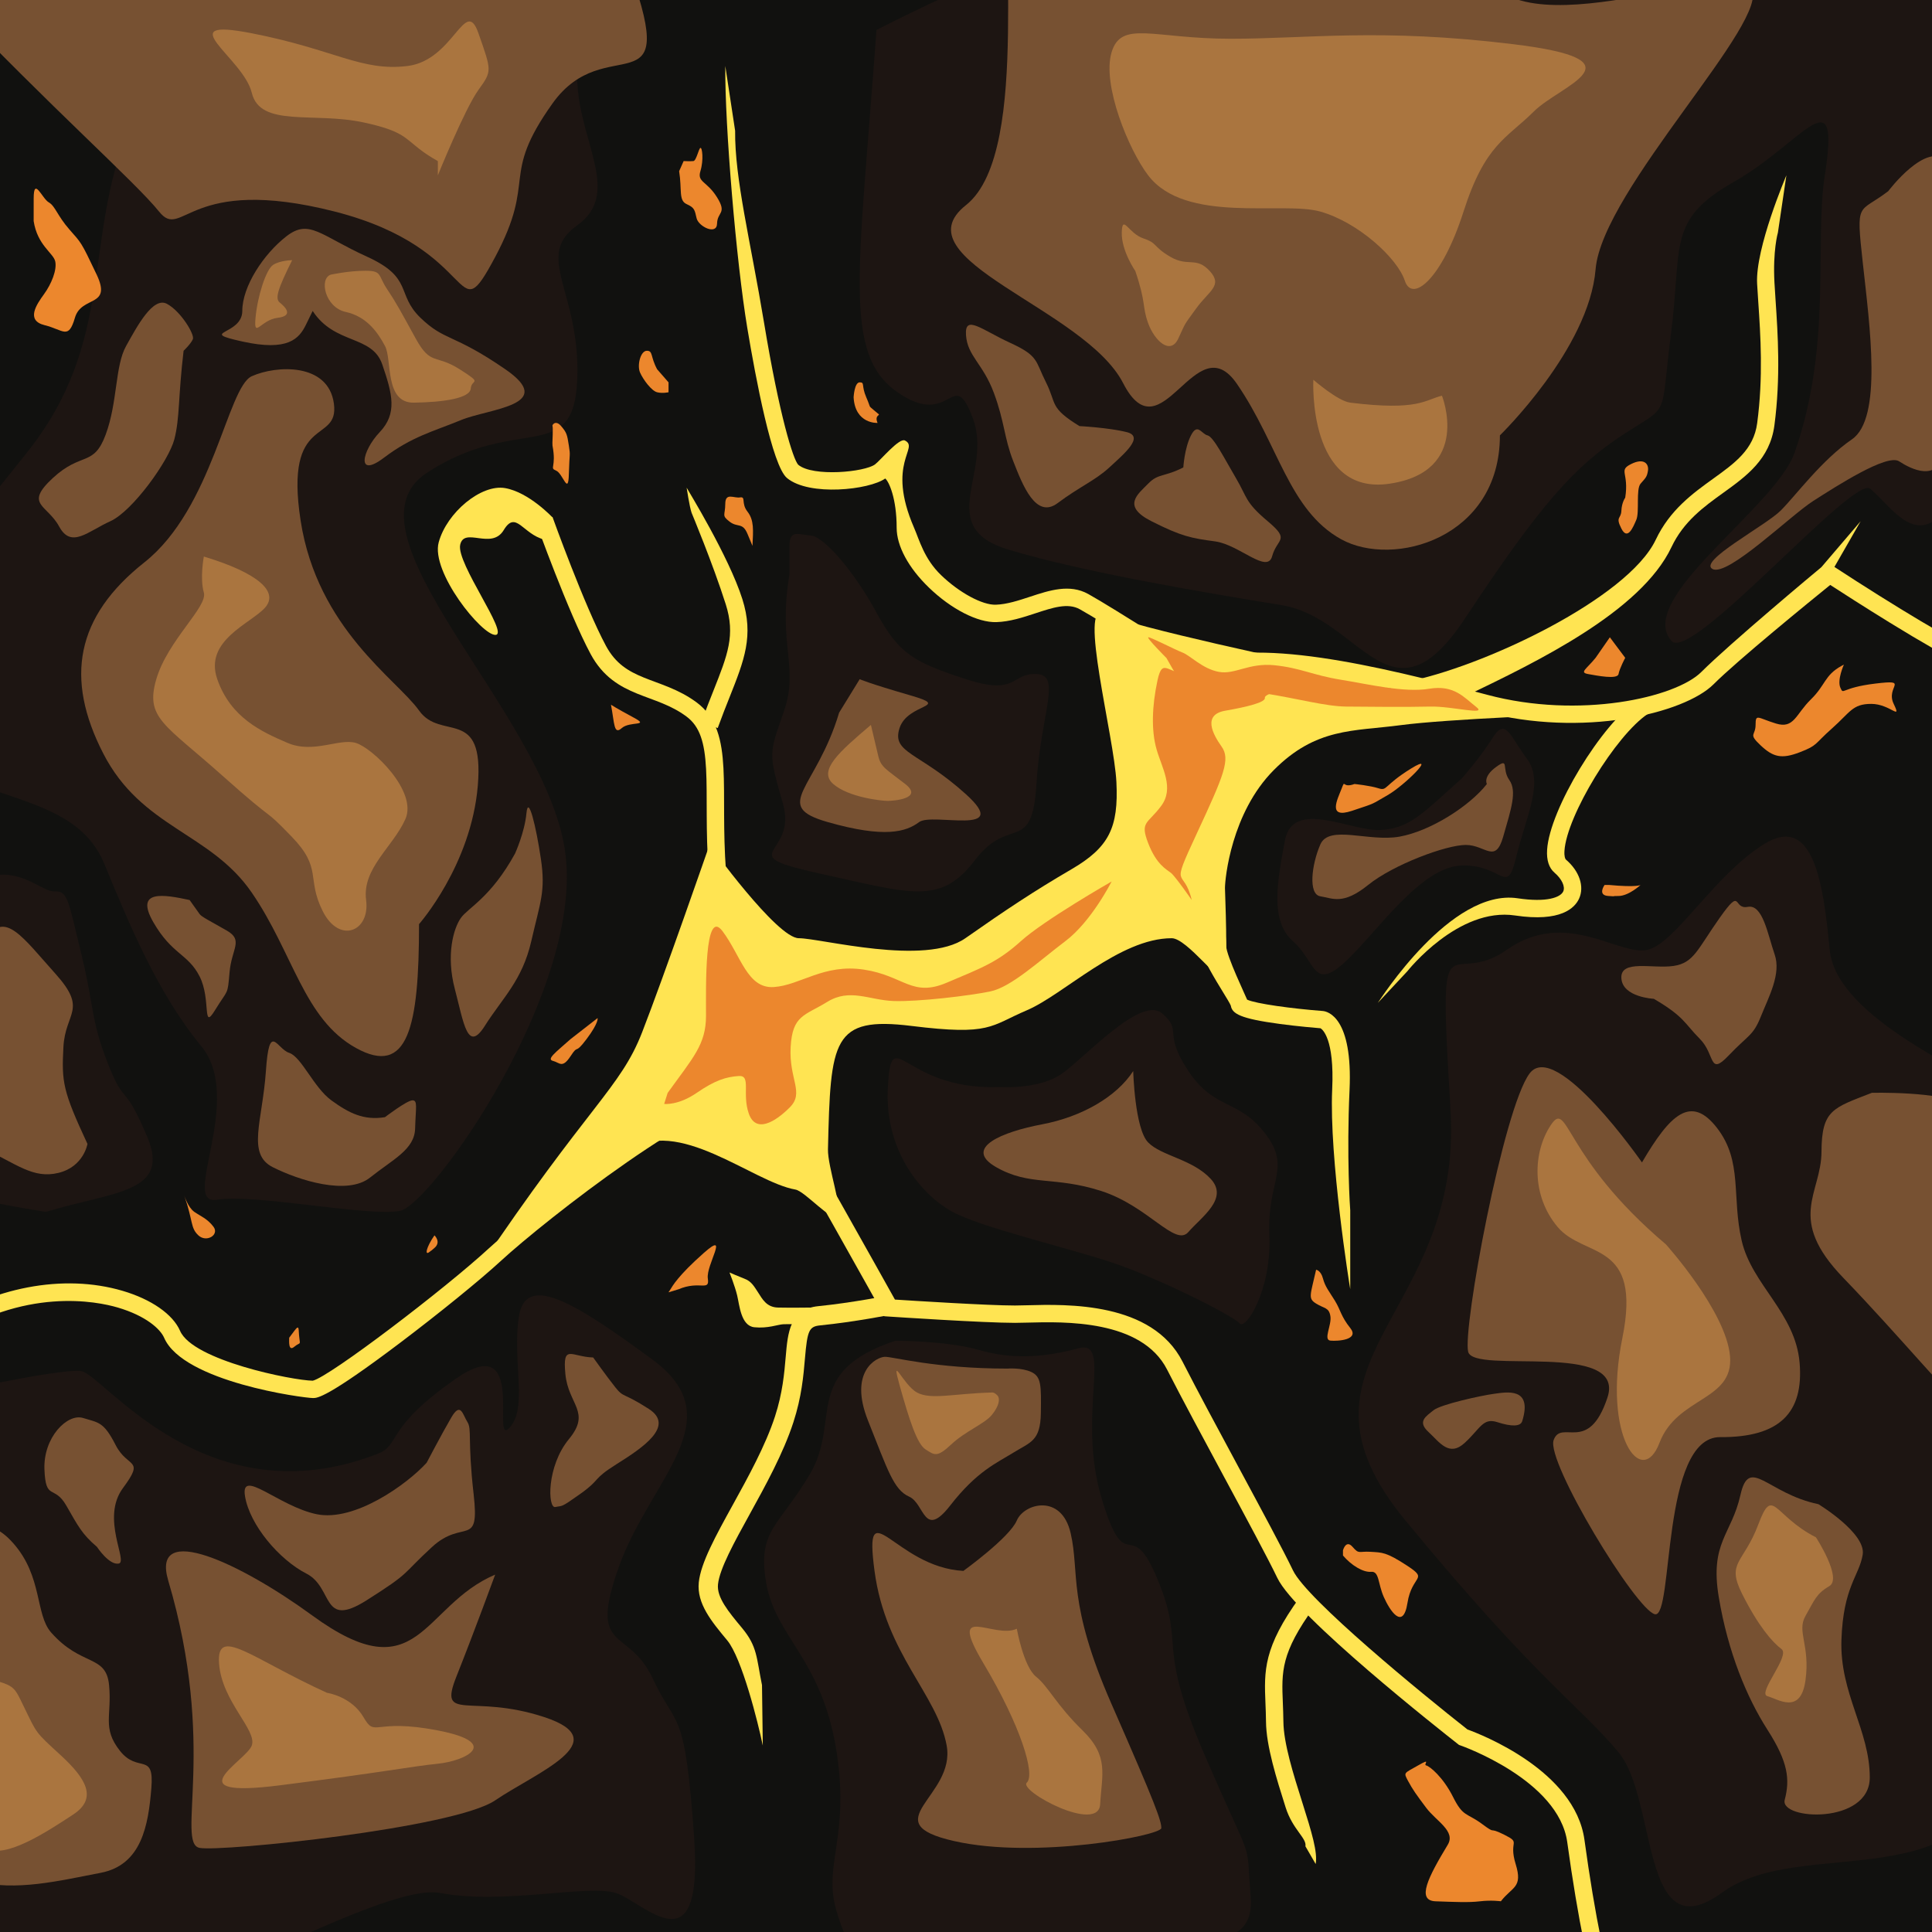 <?xml version="1.0" encoding="utf-8"?>
<!-- Generator: Adobe Illustrator 28.0.0, SVG Export Plug-In . SVG Version: 6.00 Build 0)  -->
<svg version="1.1" id="Шар_1" xmlns="http://www.w3.org/2000/svg" xmlns:xlink="http://www.w3.org/1999/xlink" x="0px" y="0px"
	 viewBox="0 0 1000 1000" style="enable-background:new 0 0 1000 1000;" xml:space="preserve">
<style type="text/css">
	.st0{fill:#11110F;}
	.st1{fill:#1D1512;}
	.st2{fill:#FFE452;}
	.st3{fill:none;stroke:#FFE452;stroke-width:9;stroke-miterlimit:10;}
	.st4{fill:#EC872D;}
	.st5{fill:#775132;}
	.st6{fill:#AA753F;}
	.st7{fill:#FFFFFF;stroke:#000000;stroke-miterlimit:10;}
	.st8{fill:none;stroke:#000000;stroke-miterlimit:10;}
</style>
<rect y="0" class="st0" width="1000" height="1000"/>
<path class="st1" d="M-33.59,397.17c37.21,17.84,74.51,18.39,87.49,49.74s27.57,67.03,50.28,94.6
	c22.71,27.57-11.35,82.71,8.11,79.47s78.62,8.97,94.83,5.73s96.53-116.04,85.18-187.4s-118.39-163.78-71.35-194.59
	s76.22-3.24,77.85-48.65s-22.71-63.25,0-79.47c22.71-16.22,1.78-42.17,0.08-72.98c-1.7-30.81-48.73-4.87-73.06,22.71
	s-35.68,60.01-63.25,6.49S139.85-35.84,115.53-5.03S91.2,7.94,66.87,66.33S60.39,176.61,13.35,235s-58.38,74.6-61.63,97.31
	C-51.52,355.01-33.59,397.17-33.59,397.17z"/>
<path class="st1" d="M1107.6,597.52c-95.69-40.54-157.31-72.43-160.56-105.95s-8.11-70.82-34.06-54.61s-45.41,50.83-60.01,54.61
	c-14.6,3.78-42.17-21.62-72.98,0c-30.81,21.62-35.68-23.79-29.19,83.25S659.33,704.29,727.45,787s90.05,95.67,110.3,120
	s11.26,103.51,53.43,72.7c42.17-30.81,129.25,6.36,148.72-73.11c19.46-79.47,62.85-210.13,67.71-234.46
	C1112.46,647.8,1107.6,597.52,1107.6,597.52z"/>
<path class="st1" d="M-35.03,722.89c0,51.9-20.13,257.65-13.64,277.11s95.03,8.45,109.63,29.53
	c14.6,21.08,134.54-55.94,166.97-49.72c32.44,6.21,76.22-4.59,90.82,0c14.6,4.59,45.41,40.6,40.54-28.49s-8.85-55.48-21.45-82.56
	c-12.6-27.08-33.69-12.48-17.47-57.89c16.22-45.41,59.27-76.22,17.47-107.04c-41.8-30.81-66.12-45.1-69.37-21.74
	s4.87,46.91-4.87,57.03c-9.73,10.12,9.73-51.51-27.57-25.56c-37.3,25.95-28.36,34.18-40.54,38.92
	C106.93,787,53.38,711.3,42.03,709.68C30.68,708.06-35.03,722.89-35.03,722.89z"/>
<path class="st1" d="M463.39,693.98c-48.65,16.22-27.84,41.23-44.06,68.8c-16.22,27.57-27.57,29.19-22.71,56.76
	c4.87,27.57,28.06,38.92,35.92,84.33c7.87,45.41-6.24,60.34,0,83.69c6.24,23.35,19.22,42.7,56.52,41.95s85.96-10.49,103.79-20.22
	c17.84-9.73,57.08,4.87,54.49-27.57s2.27-12.97-23.67-72.98s-9.73-55.14-24.33-90.82s-16.22,0.84-29.19-42.56s6.03-82.35-12-77.48
	c-18.03,4.87-34.49,5.77-51.28,0.9C490.08,693.91,463.39,693.98,463.39,693.98z"/>
<path class="st2" d="M829.28,1041.81c-6.08-16.71-12.66-48.88-18.07-88.27c-4.43-32.26-54.79-49.93-55.29-50.11l-0.72-0.25
	l-0.6-0.47c-8.56-6.71-83.91-66.09-93.43-85.93c-4.9-10.21-16.05-30.9-27.85-52.82c-10.61-19.71-21.59-40.08-29.25-55.09
	c-13.22-25.9-53.2-24.8-72.41-24.28c-2.43,0.07-4.53,0.12-6.3,0.12c-16.18,0-63.18-3.12-65.17-3.25l-2.44-0.16l-1.19-2.14
	c-0.47-0.84-47.16-84.55-61.56-108.54c-0.46-0.76-1.27-1.67-3.55-2c-24.53-3.53-109.75,63.31-132.26,84.08
	c-10.54,9.73-32.02,27.18-52.24,42.45c-37.72,28.48-42.74,28.48-44.88,28.48c-4.94,0-67.23-8.35-77.11-31.19
	c-1.97-4.55-9.44-11.38-24.03-15.67c-10.54-3.1-48.24-10.99-90.97,17.63l-5.01-7.48c31.03-20.78,67.86-27.8,98.52-18.78
	c14.91,4.39,26.03,12.14,29.75,20.74c6.63,15.32,58.27,25.64,68.66,25.77c8.63-1.96,68.49-47.58,91.2-68.54
	c12.43-11.48,107.66-90.98,139.64-86.38c5.63,0.81,8.54,3.86,9.99,6.28c13.16,21.94,53.08,93.34,60.51,106.65
	c10.05,0.65,48.32,3.07,62.14,3.07c1.65,0,3.69-0.06,6.05-0.12c21.06-0.58,64.87-1.78,80.67,29.18
	c7.61,14.92,18.56,35.25,29.15,54.91c11.85,22.01,23.05,42.79,28.04,53.19c7.23,15.06,67.06,64.05,90.29,82.29
	c6.9,2.49,55.63,21.3,60.55,57.14c5.32,38.79,11.74,70.28,17.61,86.42L829.28,1041.81z"/>
<path class="st2" d="M382.26,569.55l-4.66-7.7c0.46-0.28,45.72-27.89,59.56-51.48c4.59-7.83,9.67-14.82,15.59-12.99
	c4.1,1.26,5.51,5.88,5.79,10.71c36.05-0.52,74.37-2.17,82.67-4.24c1.53-2.66,5.36-5.1,10.62-8.22c5.91-3.5,13.98-7.82,22.53-12.39
	c16.61-8.89,39.37-21.06,43.03-26.19c0.7-0.98,1.88-4.39-2.28-14.8c-3.17-7.92-8.26-17.12-13.19-26.03
	c-4.34-7.83-8.43-15.23-10.97-21.32c-4.01-9.63-6.97-19.89-1.56-29.75c4.18-7.61,12.85-14.23,28.11-21.46
	c30.75-14.57,94.73,0.59,152.29,15.94c47.71,12.72,97.49,1.5,110.81-11.81c14.6-14.6,60.15-52.64,62.14-54.25l20.33-23.79
	l-13.58,23.67c30.45,19.91,65.22,40.95,70.69,41.69c-0.06-0.01-0.13-0.01-0.17-0.01v9c-2.22,0-6.34,0-41.89-21.88
	c-12.94-7.96-25.43-16.01-30.8-19.49c-10.17,8.24-48,39.04-60.36,51.4c-15.17,15.17-67.96,27.88-119.49,14.14
	c-40.46-10.79-115.78-30.87-146.12-16.5c-13.26,6.28-20.91,11.89-24.08,17.66c-2.93,5.34-2.38,11.5,1.98,21.96
	c2.34,5.62,6.32,12.81,10.53,20.42c11.44,20.66,22.24,40.17,14.92,50.42c-4.55,6.37-21.21,15.58-46.11,28.9
	c-11.62,6.22-25.93,13.87-29.21,16.82c-0.16,0.62-0.44,1.22-0.84,1.76c-1.67,2.25-3.39,4.58-50.18,6.31
	c-22.11,0.82-44.1,1.08-44.32,1.09l-4.86,0.06l0.32-4.85c0.09-1.38,0.06-2.92-0.06-4.24c-1.07,1.33-2.57,3.44-4.55,6.81
	C429.92,540.48,384.2,568.38,382.26,569.55z M549.34,505.43c0,0,0,0.01,0,0.01C549.35,505.44,549.34,505.44,549.34,505.43z"/>
<path class="st2" d="M617,351.55c-0.45-0.29-45.43-29.19-58.13-36.22c-6.16-3.41-13.93-0.85-22.93,2.11
	c-6.47,2.13-13.16,4.33-20.17,4.57c-9.67,0.32-23.39-6.69-34.99-17.9c-10.6-10.24-16.67-21.52-16.67-30.95
	c0-15.19-3.99-23.91-5.92-25.49c-8.2,5.91-39.35,9.33-50.85-0.25c-7.67-6.39-16.17-51.44-20.55-77.72
	c-5.68-34.06-11.66-104.7-11.38-135.54l5.09,33.52c-0.23,25.02,7.92,56.81,14.97,99.36c8.02,48.48,15.11,70.83,17.7,73.53
	c7.63,6.35,34.41,3.81,39.76-0.21c2.76-2.07,12.48-13.84,15.43-12.37c7.73,3.87-9.89,11.43,4.75,45.16
	c2.75,6.33,5.21,16.06,13.93,24.48c9.47,9.15,21.46,15.64,28.43,15.37c5.74-0.2,11.8-2.19,17.67-4.13
	c10.08-3.32,20.5-6.74,30.1-1.43c12.95,7.17,56.78,35.33,58.64,36.52L617,351.55z M458.48,247.48L458.48,247.48L458.48,247.48z"/>
<path class="st2" d="M698.89,667.32c-0.31-1.49-10.98-68.21-9.35-103.5c1.22-26.37-5.15-31.07-6.04-31.59
	c-2.16-0.17-11.58-0.97-20.96-2.22c-20.57-2.75-24.78-5.28-25.48-9.5c-0.39-1.04-2.31-4.17-4.01-6.94
	c-8.06-13.15-23.08-37.63-16.2-55.52l8.4,3.23c-5.29,13.75,8.82,0.1,9.42,28.39c0.11,5.04,10.14,25.92,10.83,27.74
	c4.5,2.13,23.29,4.66,39.14,5.88l0.1,0.01c2.61,0.26,15.51,3.45,13.78,40.93c-1.58,34.1,0.28,61.89,0.36,62.24V667.32z
	 M683.4,532.18L683.4,532.18L683.4,532.18z M637.03,520.27c0,0.03,0.01,0.06,0.01,0.09C637.04,520.33,637.03,520.3,637.03,520.27z"
	/>
<path class="st3" d="M439.42,500c-17.84-4.65-64.87-4.65-68.12-48.44s4.13-71.36-13.34-84.33c-17.47-12.97-36.93-9.73-48.28-30.81
	c-11.35-21.08-27.96-67.36-27.96-67.36"/>
<path class="st2" d="M728.4,502.76l-15.28,16.36c1.19-1.53,37.76-59.36,72.41-54.17c15.18,2.28,22.2-0.49,23.6-3.55
	c1.13-2.46-0.72-6.44-4.49-9.67c-2.9-2.48-4.2-6.48-3.86-11.88c1.29-20.88,28.22-65.28,47.24-77.88l4.97,7.5
	c-16.66,11.04-42.11,52.8-43.23,70.94c-0.18,2.89,0.38,4.18,0.74,4.49c7.01,6.01,9.69,13.96,6.82,20.24
	c-2.18,4.78-9.39,12.27-33.12,8.71C754.8,469.43,728.67,502.43,728.4,502.76z"/>
<path class="st2" d="M680.99,964.82l-5.3-9.17c0.75-4.27-6.6-8.59-10.25-20.13c-4.71-14.88-10.05-31.74-10.16-44.41
	c-0.03-3.38-0.16-6.45-0.28-9.42c-0.69-16.79-1.19-28.91,17.92-55.16l7.28,5.3c-17.26,23.71-16.87,33.42-16.21,49.5
	c0.12,3.04,0.25,6.19,0.29,9.71c0.1,11.32,5.22,27.5,9.74,41.77C679.04,948.66,682.06,958.69,680.99,964.82z"/>
<path class="st2" d="M371.48,376.86l-8.46-3.06c2.19-6.07,4.35-11.5,6.25-16.29c7.38-18.58,11.45-28.81,6.37-44.76
	c-6.81-21.4-17.57-47.05-17.68-47.36c-1.08-3.12-2.56-12.97-2.56-12.97c0.62,1.21,21.78,35.48,28.82,57.6
	c6.05,19.02,1.02,31.67-6.58,50.81C375.75,365.57,373.63,370.92,371.48,376.86z"/>
<path class="st2" d="M759.33,359.93l-32.2-6.85c39.52-7.34,115.41-43.17,129.89-73.74c7.32-15.45,19.23-24.02,29.74-31.59
	c11.24-8.09,20.94-15.08,22.75-28.71c3.19-23.98,1.74-45.46,0.57-62.71c-0.23-3.35-0.44-6.49-0.6-9.43
	c-1.02-18.42,15.02-55.73,15.15-56.16l-4.39,29.64c-0.02,0.08-2.7,9.35-1.78,26.02c0.16,2.9,0.37,6.01,0.59,9.31
	c1.13,16.73,2.68,39.64-0.63,64.51c-2.32,17.48-14.57,26.29-26.41,34.82c-10.1,7.27-20.54,14.79-26.86,28.14
	C849.31,316.64,795.16,342.69,759.33,359.93z"/>
<path class="st2" d="M247.31,657.22c57.5-85.65,73.72-93.76,85.07-122.95c11.35-29.19,34.87-97.02,34.87-97.02
	s34.87,48.37,46.22,48.37c11.35,0,65.38,14.6,86.21,0c20.83-14.6,35.43-24.33,54.89-35.68s24.44-21.55,23.28-45.15
	s-19.93-93.97-6.43-87.27c13.5,6.69,104.68,26.19,114.4,27.79c9.72,1.59,60.31,22.16,71.57,20.42c11.26-1.74,58.27,3.93,58.27,3.93
	s-66.47,2.45-90.8,5.69s-43.61,1.16-65.59,23.28c-21.98,22.13-25.23,56.18-25.23,61.05c0,3.42,1.76,38.4-0.48,46.05
	c-1.37,4.68-19.09-20.11-27.09-20.11c-27,0-55.9,29.19-74.98,37.3c-19.08,8.11-18.54,13.19-59.63,8.11
	c-41.09-5.08-41.98,7.17-43.31,63.84c-0.21,9.06,7.89,31.54,4.97,34.7s-16.85-12.99-21.8-13.85c-22.16-3.85-61.29-38.64-86.98-19.73
	C287.57,623.34,247.31,657.22,247.31,657.22z"/>
<path class="st4" d="M345.57,565.7c13.09-18.23,19.86-25,19.86-39.9c0-14.9-0.9-56.43,8.58-43.79c9.48,12.64,12.8,29.79,26.49,28.89
	c13.69-0.9,25.88-12.19,46.65-9.03c20.77,3.16,24.83,14.45,42.89,6.77c18.06-7.67,26.18-10.51,38.37-21.51s46.95-30.86,46.95-30.86
	s-10.38,20.64-23.93,30.86c-13.54,10.22-27.99,23.77-38.82,26.02c-10.83,2.26-37.47,5.42-50.11,4.97s-22.57-6.77-34.31,0.45
	c-11.74,7.22-18.06,6.77-18.96,23.47c-0.9,16.7,7.22,23.47-0.45,31.15c-7.67,7.67-17.61,13.54-21.22,3.16s1.4-19.86-5.17-19.41
	c-6.57,0.45-12.23,2.15-21.82,8.75s-16.8,5.7-16.8,5.7L345.57,565.7z"/>
<path class="st4" d="M603.76,340.6c8.41,15.42,14.02,21.5,22.9,21.5c8.88,0,9.81-6.08,27.57-3.27c17.76,2.8,31.78,6.77,42.53,6.89
	c10.75,0.12,32.04,0.29,43.46,0c11.42-0.29,30,4.9,23.84,0.16s-11.28-11.54-24.3-9.39s-31.32-2.34-45.8-4.67
	c-14.49-2.34-20.68-6.08-34.18-7.48c-13.49-1.4-20.5,4.97-28.92,3.42c-8.41-1.55-14.96-8.56-18.69-9.96s-16.36-7.95-17.76-7.95
	C593.01,329.85,603.76,340.6,603.76,340.6z"/>
<path class="st4" d="M616.84,465.85c-4.21-17.76-11.63-3.81,2.6-34.39c14.23-30.58,17.5-38.52,12.83-45.07
	c-4.67-6.54-9.81-16.47,1.87-18.52c11.68-2.05,21.03-4.38,20.56-6.72c-0.47-2.34,14.05-4.51,0.02-5.29
	c-14.04-0.78-25.11-8.08-37.57-7s-15.26-9.67-18.06,3.42c-2.8,13.09-3.27,25.7-0.47,35.52s9.35,20.1,2.34,29.44
	c-7.01,9.35-11,7.95-6.67,19.16s9.47,13.55,11.81,15.42C608.43,453.7,616.84,465.85,616.84,465.85z"/>
<path class="st2" d="M281.72,279.28c-11.17-2.8-14.68-15.42-20.99-4.91c-6.31,10.52-20.47-1.9-22.54,7.62
	c-2.06,9.52,25.34,46.19,18.33,46.63c-7.01,0.43-33.65-32.52-29.44-47.94c4.21-15.42,21.98-30.18,34.35-28.04
	c12.37,2.14,24.54,15.18,24.54,15.18L281.72,279.28z"/>
<path class="st1" d="M408.63,297.23c-6.11,36.66,5,47.96-2.78,70.65c-7.78,22.7-8.34,21.03-0.56,48.26
	c7.78,27.23-28.19,25.57,19.53,36.13c47.72,10.56,62.17,16.12,79.96-7.23c17.79-23.34,29.46-2.36,31.68-39.25
	c2.22-36.89,13.34-56.4,0-56.93c-13.34-0.53-9.56,11.44-36.46,2.68s-34.68-12.96-46.35-34.48c-11.67-21.52-27.23-39.31-33.9-39.86
	s-11.12-3.33-11.12,5.56S408.63,297.23,408.63,297.23z"/>
<path class="st5" d="M216.89,478.32c0,53.35-5.69,79.08-32.7,64.08c-27.01-14.99-32.41-49.12-53.88-80.39S73.3,428.72,53.4,389.92
	s-14.22-70.72,21.33-98.84c35.54-28.11,42.93-90.66,55.59-96.35c12.65-5.69,39.66-7.11,42.51,14.22
	c2.84,21.33-25.9,4.54-17.22,60.56s49.92,82.22,61.29,98.26c11.37,16.05,33.82-2.44,30.42,38.79
	C243.9,447.79,216.89,478.32,216.89,478.32z"/>
<path class="st5" d="M849.88,601.67c14.71-25.15,25.49-35.12,38.87-17.81c13.37,17.31,7.47,35.45,12.75,58.33
	c5.29,22.88,27.77,37.31,29.97,63.15c2.2,25.84-10.29,38.73-41.08,38.51c-30.79-0.22-24.03,93.79-33.79,91.68
	s-56.48-79.02-52.44-90.15c4.04-11.13,18.04,7.68,27.86-22.02c9.82-29.7-69.15-11.8-72.1-23.67
	c-2.95-11.88,18.21-125.9,31.78-144.05C805.28,537.48,849.88,601.67,849.88,601.67z"/>
<path class="st1" d="M515.62,562.68c-48.55,1.13-54.15-34.14-56.06,0c-1.91,34.14,18.52,56.51,33.46,64.58
	c14.93,8.07,58.56,18.29,82.34,26.15s63.17,27.75,66.26,31.56c3.1,3.81,16.67-17.41,15.39-45.71c-1.28-28.3,11.74-34.58-2.24-52.66
	s-26.03-11.79-39.66-32.23s-2.62-20.44-13.62-29.87c-11-9.43-40.61,23.58-52.14,31.44c-11.53,7.86-30.39,6.73-30.39,6.73H515.62z"/>
<path class="st5" d="M586.55,554.38c-8.65,13.36-26.72,23.71-47.16,27.57c-20.44,3.87-41.24,12.18-23.77,22.17
	c17.48,9.99,30.05,4.49,54.42,12.35c24.37,7.86,38.25,29.08,45.06,21.22c6.81-7.86,21.03-17.29,11.56-27.51
	c-9.46-10.22-25.43-11.79-32.38-18.86C587.33,584.25,586.55,554.38,586.55,554.38z"/>
<path class="st2" d="M394.82,903.51c-2.42-11.82-10.84-45.35-18.41-54.46c-8.15-9.8-15.84-19.07-14.72-30.02
	c1.04-10.07,8.72-24,17.61-40.13c7.94-14.39,16.93-30.7,21.84-45.78c3.94-12.1,4.83-22.49,5.54-30.83
	c1.09-12.73,2.12-24.75,16.91-26.23c17.23-1.72,36.45-5.53,36.64-5.57l1.95,9.81c-0.8,0.16-19.88,3.94-37.6,5.71
	c-5.8,0.58-6.69,2.5-7.94,17.13c-0.76,8.86-1.7,19.88-6,33.08c-5.2,15.98-14.44,32.74-22.59,47.52
	c-8.02,14.55-15.6,28.28-16.42,36.33c-0.7,6.77,5.4,14.11,12.46,22.6c7.97,9.59,7.4,15.27,10.32,29.54L394.82,903.51z"/>
<path class="st5" d="M498.64,813.1c-35.46-1.92-51.74-43.09-45.99,0c5.75,43.09,32.56,63.98,37.35,90.41
	c4.79,26.43-38.31,39.84,3.83,49.42s107.26-2.88,107.26-6.71c0-3.83-2.63-11.49-25.74-64.16s-16.4-67.9-21.19-88.54
	c-4.79-20.64-24.11-15.39-27.86-6.52C522.56,795.87,498.64,813.1,498.64,813.1z"/>
<path class="st5" d="M256.3,815.02c-38.28,16.28-39.19,61.65-94.78,21.07C124.9,809.36,77.86,787,87.08,818.11
	c25.36,85.52,3.8,136.04,16.26,138.36c11.38,2.12,131.86-10.25,152.96-24.61c21.09-14.36,63.25-30.65,25.42-43.09
	c-37.84-12.45-55.08,3.15-45.5-20.93C245.79,843.75,256.3,815.02,256.3,815.02z"/>
<path class="st1" d="M453.66,15.53c-9.07,125.28-17.59,167.44,10.67,187.34s28.68-14.46,39.22,13.64
	c10.54,28.1-20.46,56.3,18.52,68.01c38.99,11.71,100.26,22,141.36,28.72s56.32,65.26,94.96,6.72c38.64-58.54,56.45-78.45,81.5-94.84
	c25.05-16.39,19.19-7.03,25.05-52.69s-2.34-58.54,32.78-78.45s55.06-55.92,46.8-3.23c-5.46,34.84,3.97,88.01-15.67,143.62
	c-10.06,28.49-82.71,75.58-63.71,97.35c10.2,11.68,94.3-86.09,102.89-78.75c14.95,12.78,30.08,42.92,54.3-17.32
	c38.14-94.84,65.07-114.02,42.82-178.78S1154.14-47.7,1011.3-47.7s-315.36-14.05-382.49-3.51S453.66,15.53,453.66,15.53z"/>
<path class="st5" d="M776.35,225.34c0,53.35-55.23,68.73-82.24,53.74c-27.01-14.99-32.41-49.12-53.88-80.39s-38.99,38.44-58.89-0.36
	S464.46,134.27,500,106.16s13.65-155.6,26.3-161.28c12.65-5.69,153.59-20.57,156.44,0.76c2.84,21.33,73.86-24.82,82.54,31.2
	c8.69,56.02,129.71,0.81,141.08,16.85s-77.08,104.43-80.48,145.66S776.35,225.34,776.35,225.34z"/>
<path class="st5" d="M434.33,368.87c-11.83,39.72-35.5,48.18-5.92,56.63c29.59,8.45,40.58,5.07,47.34,0s48.51,7.61,24.25-14.37
	c-24.25-21.98-38.62-21.19-34.4-34.27c4.23-13.07,27.31-10.65,5.62-16.93c-21.69-6.28-26.24-8.38-26.24-8.38L434.33,368.87z"/>
<path class="st5" d="M-26.64,0C25.8,55.2,70.04,94.19,82.33,109.51s14.75-19.43,90.95,0s61.16,64.49,83.02,23.52
	s2.24-40.97,29.67-79.48s65.94,4.37,40.54-67.46S160.99-55.66,126.58-55.13S28.25-46.4,8.59-44.77S-26.64,0-26.64,0z"/>
<path class="st6" d="M105.51,288.07c28.35,8.56,39.05,18.38,31.56,26.58c-7.49,8.19-31.56,16.92-24.61,36.9
	c6.95,19.98,23,27.25,36.38,32.98c13.37,5.73,26.75-2.52,35.31,0s32.1,24.99,25.68,39.43c-6.42,14.44-22.47,25.48-20.33,41.9
	c2.14,16.42-13.91,22.84-22.47,5.72c-8.56-17.12,0-21.94-16.05-38.52c-16.05-16.58-5.88-4.81-35.84-31.56
	c-29.96-26.75-40.12-29.79-34.24-49.94c5.88-20.15,26.75-37.49,24.61-44.87C103.37,299.3,105.51,288.07,105.51,288.07z"/>
<path class="st6" d="M594.28,90.75c19.32,25.35,69.5,13.21,89.12,18.76s39.89,24.11,43.73,35.79c3.84,11.68,19.21-0.82,30.39-35.79
	c11.18-34.97,22.29-37.76,36.3-51.73c14-13.97,58.09-26.55-10.76-34.93s-105.8-2.79-146.01-2.79s-56.63-9.78-61.69,6.99
	S584.21,77.54,594.28,90.75z"/>
<path class="st6" d="M862.25,644.06c-53.6-45.35-50.41-75.55-59.59-61.66c-9.19,13.89-10.18,36.37,3.6,52.72
	c13.78,16.35,43.78,6.64,33.46,57.52c-10.32,50.88,10.07,78.19,19.22,54.18c9.14-24.01,38.47-21.61,36.52-44.83
	C893.5,678.76,862.25,644.06,862.25,644.06z"/>
<path class="st6" d="M526.3,843.04c-11.91,5.59-36.53-14.41-17.23,17.95c19.3,32.36,26.92,57.51,22.41,61.7
	c-4.51,4.19,37.12,26.55,37.96,11.18s4.74-24.68-9.09-38.19s-17.6-22.61-24.1-27.84C529.76,862.6,526.3,843.04,526.3,843.04z"/>
<path class="st6" d="M169.27,876.21c-39.12-17.8-57.29-35.01-55.89-15.23c1.4,19.78,19.88,34.53,16.93,42.53
	s-40.64,27.55,14.53,20.57s67.89-9.78,81.79-11.18c13.9-1.4,33.61-10.71,0-17.23s-32.12,4.08-38.45-6.81
	C181.85,877.97,169.27,876.21,169.27,876.21z"/>
<path class="st6" d="M226.63,83.39c-4.31-2.42-7.28-4.5-9.65-6.34c-7.66-5.95-9.02-9.41-28.8-13.68
	c-25.89-5.59-53.51,2.79-57.87-15.37c-4.35-18.16-43.15-39.21,0-30.78s56.61,19.87,80.62,16.94s29.87-36.55,36.72-16.94
	c6.85,19.6,7.12,19.43,0,29.3s-21.02,44.24-21.02,44.24V83.39z"/>
<path class="st4" d="M295.35,537.82c-7.82,6.95-12.6,10.43-9.13,11.3c3.48,0.87,4.78,4.15,9.13-2.49c4.35-6.64,1.74-0.12,8.26-8.81
	c6.52-8.69,5.69-10.86,5.69-10.86L295.35,537.82z"/>
<path class="st4" d="M149.68,692.41c0,1.57-0.52,7.31,2.61,4.7c3.13-2.61,3.2-0.52,2.64-4.7c-0.56-4.18,0.23-7.31-2.51-3.66
	C149.68,692.41,149.68,692.41,149.68,692.41z"/>
<path class="st4" d="M95.37,618.79c4.7,13.58,3.13,16.72,7.31,20.63s10.97-0.26,7.83-4.44c-3.13-4.18-6.65-5.45-9.92-7.71
	C97.32,625.01,95.37,618.79,95.37,618.79z"/>
<path class="st4" d="M224.87,639.42c-4.18,6-5.22,10.7-2.61,8.61c2.61-2.09-1.04,1.04,2.61-2.09
	C228.52,642.81,224.87,639.42,224.87,639.42z"/>
<path class="st4" d="M351.23,667.32c10.97-4.67,16.19,1.36,15.14-5.57c-1.04-6.93,11.49-25.24-2.09-13.22s-16.19,17.18-17.23,18.78
	c-1.04,1.6-1.04,1.6-1.04,1.6L351.23,667.32z"/>
<path class="st4" d="M285.97,230.64c2.15,11.44-1.76,11.44,1.85,12.94s6.32,13.24,6.62,1.81c0.3-11.44,0.9-9.03,0-14.75
	c-0.9-5.72-1.07-6.66-4-10.1c-2.92-3.44-4.82-0.47-4.47,0s-0.04,8.6-0.04,8.6L285.97,230.64z"/>
<path class="st4" d="M316.24,364.76c1.86,9.78,1.4,15.82,5.59,12.1s14.9-0.76,6.05-5.5S316.24,364.76,316.24,364.76z"/>
<path class="st4" d="M441.83,205.65c0.78,13.95,12.4,13.26,12.4,13.26s-1.16-2.4,0-3.57c1.16-1.16,1.16-0.3-1.94-3.06
	c-3.1-2.75-1.22-0.43-3.91-6.63c-2.68-6.2-0.63-7.75-3.4-7.75S441.83,205.65,441.83,205.65z"/>
<path class="st4" d="M351.52,88.6c1.55,9.69-0.38,15.12,3.88,17.05s4.14,3.1,5.17,7.36c1.03,4.26,10.45,8.91,10.58,2.71
	c0.14-6.2,5.29-5.04,0-13.57s-10.41-7.75-8.62-13.57c1.78-5.81,0.93-12.4,0-12.02c-0.93,0.39-2.09,6.64-3.64,6.81
	c-1.55,0.17-5.04,0-5.04,0L351.52,88.6z"/>
<path class="st4" d="M825.88,340.49c-4.75,5.86-8.51,7.57-3.91,8.39s15.24,2.95,15.78,0s3.46-8.39,3.46-8.39l-7.95-10.63
	L825.88,340.49z"/>
<path class="st4" d="M701.08,405.8c-6.69,2.45-4.6-2.98-6.69,2.45c-2.09,5.44-7.56,15.74,5.42,11.42s9.53-3.06,18.37-8.08
	c8.84-5.02,26.41-22.59,12.19-13.8c-14.22,8.78-12.22,11.71-16.78,10.25S701.08,405.8,701.08,405.8z"/>
<path class="st4" d="M681.21,657.22c-2.95,13.28-4.33,14.81,0,17.5c4.33,2.69,6.64,1.92,7.4,6.52c0.77,4.6-3.84,12.27,0,12.66
	c3.84,0.38,15.2-0.38,10.28-6.52c-4.91-6.14-4.91-9.21-7.98-14.19s-4.99-7.14-6.14-11.43C683.62,657.46,681.21,657.22,681.21,657.22
	z"/>
<path class="st4" d="M695.13,805.13c4.22,4.99,10.36,8.82,14.58,8.44c4.22-0.38,3.45,6.03,6.52,12.99
	c3.07,6.96,9.97,17.7,12.27,3.12c2.3-14.58,11.12-11.89,0-19.18s-13.04-6.9-19.18-7.29c-6.14-0.38-5.78,1.44-9.22-2.54
	c-3.44-3.98-4.98,1.77-4.98,1.77V805.13z"/>
<path class="st4" d="M776.84,984.1c5.92-7.66,11.49-6.89,7.66-19.28s3.13-10.66-5.92-15.18c-9.05-4.53-3.48,0.35-11.49-5.57
	c-8.01-5.92-9.75-3.48-14.97-13.92s-12.18-16.01-13.92-16.36c-1.74-0.35,3.07-4.18-4.21,0s-7.63,3.48-5.19,8.01
	c2.44,4.53,4.18,6.96,9.4,13.92c5.22,6.96,15.42,12.06,11.14,19.15c-10.09,16.71-16.36,28.89-6.27,29.24
	c10.1,0.35,17.06,0.7,22.97,0C771.97,983.4,776.84,984.1,776.84,984.1z"/>
<path class="st4" d="M832.83,458.05c14.52,1.35,16.33,0,16.33,0s-6.14,5.71-11.42,5.71s0.53,0.36-5.28,0
	c-5.81-0.36-1.93-5.71-1.93-5.71H832.83z"/>
<path class="st4" d="M954.4,344c-0.46,0.23-0.89,0.46-1.3,0.69c-8.78,4.86-8.13,9.83-15.75,17.28c-7.98,7.8-8.71,15.42-18.14,12.52
	c-9.44-2.9-10.52-5.27-10.52,0.63s-3.99,4.45,2.54,10.62s10.89,7.26,20.32,3.63s7.26-3.99,16.69-12.34
	c9.44-8.35,10.52-12.7,20.32-12.7c9.8,0,15.97,9.07,11.61,0c-4.35-9.07,8.71-12.7-9.44-10.52c-18.14,2.18-16.33,6.17-18.14,2.18
	C950.77,351.99,954.4,344,954.4,344z"/>
<path class="st4" d="M841.21,257.61c2.07-13.06-3.73-14.03,3.04-17.42c6.77-3.39,9.25,0,8.74,3.39s-1.33,3.85-3.83,6.77
	c-2.49,2.91-0.48,14.66-2.21,18.71s-4.54,10.82-7.73,4.53c-3.19-6.29-0.19-4.84,0-9.19C839.41,260.03,841.21,257.61,841.21,257.61z"
	/>
<path class="st2" d="M419.63,676.79c0,0-10.93,0.14-16.94,0c-6.01-0.14-8.17-4.55-10.33-7.87c-2.16-3.33-3.6-5.73-6.73-6.93
	s-8.04-3.36-8.04-3.36s2.76,6.91,3.96,11.86s1.92,15.77,8.89,16.49c6.97,0.72,12.25-1.42,14.9-1.55c2.64-0.13,9.37,0,9.37,0
	L419.63,676.79z"/>
<path class="st4" d="M389.48,282.55c0.4-8.05,0.89-13.29-2.58-17.72s-0.65-7.89-3.87-7.37s-7.6-2.7-7.63,3.34
	c-0.02,6.04-2.05,5.87,2.19,9.17c4.23,3.31,6.73,0.18,9.31,6.37C389.48,282.55,389.48,282.55,389.48,282.55z"/>
<path class="st4" d="M340.11,191.11c-3.58-6.69-2.02-9.55-5.3-9.55s-5.17,7.57-3.51,11.3c1.66,3.73,5.95,9.46,8.82,10.17
	c2.86,0.72,5.91,0,5.91,0v-5.13L340.11,191.11z"/>
<path class="st4" d="M17.42,114.42c1.94,12.62,10.2,16.51,11.17,20.88c0.97,4.37-1.94,11.65-5.83,16.99
	c-3.88,5.34-9.52,13.59,0.34,16.02c9.86,2.43,12.29,7.77,15.69-3.88c3.4-11.65,19.42-5.09,11.17-22.45s-7.77-16.02-14.08-23.25
	c-6.31-7.23-7.28-12.08-10.68-14.02c-3.4-1.94-7.77-13.59-7.77-1.94S17.42,114.42,17.42,114.42z"/>
<path class="st5" d="M307.03,702.63c-11.33-0.31-15.92-7.35-14.39,8.57c1.53,15.92,13.47,19.6,1.84,33.68
	c-11.64,14.09-11.02,36-7.04,35.15c3.98-0.85,2.45,0.68,13.17-6.98c10.72-7.66,5.51-7.04,18.68-15.31
	c13.17-8.27,30.31-19.6,16.54-28.48c-13.78-8.88-12.86-5.51-17.45-11.33C313.77,712.12,307.03,702.63,307.03,702.63z"/>
<path class="st5" d="M773.24,721.44c-6.56,0.88-27.57,5.47-31.29,8.53c-3.72,3.06-8.53,5.69-2.63,11.16
	c5.91,5.47,10.72,13.13,18.82,5.69s9.41-13.13,16.85-10.72c7.44,2.41,12.03,2.32,12.91-0.52
	C793.39,717.86,779.8,720.56,773.24,721.44z"/>
<path class="st5" d="M941.2,778.56c-26.6-5.53-35.77-25.29-40.36-4.74s-15.96,24.5-11.19,52.95c4.77,28.45,14.45,51.79,25.2,68.57
	c10.75,16.78,11.67,25.69,8.92,36.25c-2.75,10.56,44.02,12.93,44.02-11.57c0-24.5-15.59-43.47-14.67-71.13
	c0.92-27.66,9.17-33.07,11.01-44.19S941.2,778.56,941.2,778.56z"/>
<path class="st6" d="M939.93,795.72c-22.19-11.33-22.19-27.02-29.83-6.68s-16.73,19.37-8.37,35.98
	c8.37,16.61,15.64,25.03,20.37,28.52s-12.73,22.95-7.28,24.4c5.46,1.45,17.21,9.91,19.7-8.27c2.49-18.17-4.67-25.15,0-33.28
	c4.67-8.13,5.4-11.33,12.31-15.4C953.75,816.93,939.93,795.72,939.93,795.72z"/>
<path class="st6" d="M587.62,140.24c5.73,16.86,3.46,18.13,6.66,27.04s11.47,16.86,15.61,7.95c4.14-8.91,2.54-6.28,9.23-15.55
	c6.68-9.26,14-11.81,7-19.44c-7-7.63-11.13-1.91-20.36-7.32c-9.23-5.41-6.36-7-14-9.54s-10.82-12.72-11.13-3.18
	S587.62,140.24,587.62,140.24z"/>
<path class="st6" d="M746.36,204.82c-8.91,2.14-12.09,7.95-47.47,3.59c-6.46-0.8-19.11-11.86-19.11-11.86s-3.09,60.2,39.54,53.8
	C761.95,243.94,746.36,204.82,746.36,204.82z"/>
<path class="st5" d="M612.49,241.93c-9.93,5.11-12.87,2.93-18.21,8.42c-5.34,5.48-13.85,11.59,1.76,19.46s20.44,8.72,32.92,10.42
	c12.48,1.7,26.95,17.02,29.5,7.66c2.55-9.36,9.65-8.08-2.27-18.08c-11.92-10.01-10.5-12.24-16.46-22.33
	c-5.96-10.09-11.59-21.41-14.73-22.14c-3.14-0.72-5.13-6.65-8.54,0C613.06,232,612.49,241.93,612.49,241.93z"/>
<path class="st5" d="M558.71,220.54c-15.7-9.66-11.68-11.46-17.31-22.64c-5.64-11.18-3.62-13.6-18.52-20.44
	c-14.9-6.85-23.61-14.9-22.88-4.03c0.73,10.87,8.79,14.74,14.42,29.92c5.64,15.18,5.23,23.09,10.07,35.44s11.68,30.07,22.95,21.61
	c11.27-8.46,19.44-11.68,26.83-18.52s18.26-15.85,9-18.19S558.71,220.54,558.71,220.54z"/>
<path class="st1" d="M23.74,627.27c35.56-10.76,64.87-9.8,52.37-39.11c-12.49-29.31-11.05-14.38-20.18-37.46s-7.14-29.81-13.9-57.2
	s-6.76-32.52-13.97-32.12s-21.14-17.15-43.72-3.33s-42.94,37.21-33,80.77s17.15,76,30.12,79.96
	C-5.57,622.75,23.74,627.27,23.74,627.27z"/>
<path class="st5" d="M26.44,844.94c15.67,17.84,28.45,11.26,30.01,27.2c1.56,15.94-3.75,22.2,5.63,34.08
	c9.38,11.88,17.82,0.24,16.26,19.35s-5,39.74-26.26,43.81c-21.26,4.06-43.77,9.69-64.4,4.38s-27.12,29.46-29.08-41.89
	c-1.95-71.35,9.69-127.87,16.88-132.87c7.19-5,16.57-17.2,31.58,0C22.06,816.17,18.21,835.57,26.44,844.94z"/>
<path class="st5" d="M50.2,800.68c-7.82-6.7-9.69-10.64-15.94-21.49C28,768.34,23.63,777.09,23,760.52
	c-0.63-16.57,11.88-29.08,20.01-26.57c8.13,2.5,10.63,1.88,16.88,14.07c6.25,12.19,15.32,6.57,3.75,22.2
	c-11.57,15.63,2.81,38.14-2.19,39.08S50.2,800.68,50.2,800.68z"/>
<path class="st5" d="M220.83,757.11c-10.01,11.06-37.32,30.77-57.03,26.62s-39.41-24.2-36.99-9.33c2.42,14.87,17.63,32.84,31.8,40.1
	s7.61,28.69,31.11,13.83c23.51-14.87,17.73-12.77,33.93-27.64s24.72,1.03,21.5-27.32c-3.22-28.35-0.8-33.53-3.22-37.34
	c-2.42-3.8-3.46-10.66-8.3-2.39C228.8,741.9,220.83,757.11,220.83,757.11z"/>
<path class="st5" d="M45.27,592.09c-12.77-27.45-13.41-31.92-12.45-50.12c0.96-18.2,12.77-19.15-4.15-37.99
	c-16.92-18.83-26.18-32.88-35.75-18.2s-31.28,15.32-25.22,47.24c6.07,31.92,4.79,52.35,22.98,60.97
	c18.2,8.62,26.49,16.28,39.58,13.09S45.27,592.09,45.27,592.09z"/>
<path class="st5" d="M199.24,578.25c-10.91,1.77-18.57-2.06-27.71-8.7c-9.14-6.63-15.48-22.55-21.89-24.61
	c-6.41-2.06-10.24-16.49-12.01,9.44c-1.77,25.93-10.02,42.91,3.54,49.74s38.61,14.8,50.4,5.36c11.79-9.43,22.99-14.44,23.29-25.35
	s1.47-14.74-1.47-14.59C210.44,569.7,199.24,578.25,199.24,578.25z"/>
<path class="st5" d="M856.02,516.98c15.94,9.36,15.76,12.65,23.83,20.75s4.52,19.49,14.89,8.6c10.38-10.88,12.65-10.12,16.7-20.25
	s10.63-22.02,7.09-32.14c-3.54-10.12-6.07-26.07-13.92-24.55c-7.85,1.52-2.78-10.88-14.42,5.57
	c-11.64,16.45-13.41,23.48-24.04,25.02c-10.63,1.55-27.55-3.51-26.93,6.36C839.83,516.23,856.02,516.98,856.02,516.98z"/>
<path class="st5" d="M968.87,565.64c-20.06,7.85-25.98,8.72-26.07,30.52c-0.09,21.8-18.4,34.47,11.25,65.2
	c29.65,30.73,57.56,64.69,66.28,70.82c8.72,6.13,40.99-24.8,27.04-70.82c-13.95-46.02-22.67-82.65-32.27-89.62
	C1005.5,564.76,968.87,565.64,968.87,565.64z"/>
<path class="st5" d="M95.03,181.56c-2.88,24.23-1.92,34.8-4.8,45.86c-2.88,11.05-21.62,37.2-33.15,42.38
	c-11.53,5.19-20.18,14.31-26.43,2.78s-18.26-11.28-3.36-25.1c14.9-13.82,21.14-5.65,27.39-22.47s4.8-35.54,10.57-45.88
	c5.77-10.34,13.93-25.71,21.14-21.87c7.21,3.84,14.41,15.86,13.45,18.26C98.87,177.92,95.03,181.56,95.03,181.56z"/>
<path class="st5" d="M161.84,160.95c11.42,17.56,30.74,12.29,36.01,27.66s7.9,25.36-1.32,35.08c-9.22,9.71-12.29,24.2,2.2,13.22
	c14.49-10.98,25.47-13.55,39.96-19.51c14.49-5.96,50.06-7.54,22.83-26.29s-31.18-14.36-43.91-26.65
	c-12.73-12.29-3.51-20.64-27.66-31.61s-29.86-19.76-41.71-10.54s-22.83,25.91-22.83,38.64c0,12.73-23.71,10.54,0,15.81
	s29.42-1.49,32.93-8.65C161.84,160.95,161.84,160.95,161.84,160.95z"/>
<path class="st5" d="M266.58,441.8c-12.46,22.74-24.3,28.04-28.04,33.34c-3.74,5.3-7.79,19.01-3.12,36.76
	c4.67,17.76,6.54,33.34,15.58,19.01s19.32-23.35,23.99-43.77c4.67-20.41,7.48-25.71,4.98-42.54c-2.49-16.82-6.54-33.65-7.48-23.68
	C271.56,430.9,266.58,441.8,266.58,441.8z"/>
<path class="st5" d="M98.14,465.85c-13.32-2.86-28.54-5.58-18.83,11.38c9.72,16.96,18.02,16.33,24.03,28.21
	c6.01,11.88,1.17,28.51,7.97,17.39c6.8-11.12,6.45-7.26,7.5-19.53c1.05-12.27,7.36-16.59-1.4-21.62
	c-8.76-5.02-13.08-7.13-14.07-8.53S98.14,465.85,98.14,465.85z"/>
<path class="st6" d="M-16.74,865.85c25.3,7.33,22.73,4.5,29.33,18.02c6.6,13.52,5.5,12.42,18.7,24.52
	c13.2,12.1,19.43,22.37,6.6,30.8s-35.57,23.56-45.1,17.28s-15.03-6.28-14.3-23.52S-16.74,865.85-16.74,865.85z"/>
<path class="st6" d="M171.19,142.17c-6.09,2.03-3.05,16.93,7.79,19.3c10.83,2.37,16.59,10.61,20.32,17.67s-0.34,29.49,14.9,29.27
	c15.24-0.21,29.12-2.24,29.46-7.32c0.34-5.08,6.77-1.99-5.76-9.97c-12.53-7.98-14.9-1.67-22.69-15.83s-10.16-18.67-14.9-25.72
	c-4.74-7.06-2.37-9.43-11.17-9.43S171.19,142.17,171.19,142.17z"/>
<path class="st6" d="M151.22,134.66c-7.45,14.95-9.02,19.89-6.37,21.99c2.65,2.1,7.48,6.84-1.2,7.86s-12.4,11.17-11.39,0
	c1.02-11.17,5.42-25.06,9.14-27.43C145.12,134.72,151.22,134.66,151.22,134.66z"/>
<path class="st6" d="M450.78,375.21c-16.36,13.92-27.5,23.59-19.49,30.59c8.01,7,25.3,8.74,28.14,8.74c2.84,0,18.85-1.13,9.11-8.74
	c-9.75-7.62-12.53-8.57-13.92-14.36C453.22,385.65,450.78,375.21,450.78,375.21z"/>
<path class="st5" d="M521.48,708.38c-37.7,0-59.29-6.19-63.49-6.1c-4.2,0.1-18.89,7.52-8.7,33.05s13.2,35.73,21.29,39.33
	c8.1,3.6,7.5,22.26,21.29,4.53c13.8-17.73,23.99-21.93,32.69-27.33c8.7-5.4,13.96-5.88,14.18-20.34
	c0.22-14.45,0.22-18.95-4.88-21.35C528.77,707.78,521.48,708.38,521.48,708.38z"/>
<path class="st6" d="M513.37,720.76c-20,0.55-31.49,3.92-38.73,0c-7.24-3.92-13.83-20.95-8.94-3.5
	c4.89,17.45,8.94,30.22,13.41,32.98c4.47,2.77,5.72,4.47,13.18-2.55c7.46-7.02,17.25-10.64,21.08-15.32
	c3.83-4.68,4.47-8.51,2.77-10.21C514.44,720.45,513.37,720.76,513.37,720.76z"/>
<path class="st1" d="M756.78,402.75c-21.05,18.87-27.09,25.89-42.09,26.85c-15,0.97-45.48-16.45-49.59,5.32s-7.74,41.78,4.11,52.22
	c11.85,10.44,10.4,26.16,27.09,10.68c16.69-15.48,38.95-49.35,60.48-49.84c21.53-0.48,22.98,16.45,28.06-4.6
	c5.08-21.05,14.52-38.46,5.56-50.56s-11.13-21.53-17.66-11.13S756.78,402.75,756.78,402.75z"/>
<path class="st5" d="M769.6,405.8c-8.95,11.47-29.27,24.41-45.24,27.25c-15.97,2.84-36.45-6.35-40.96,4.05
	c-4.52,10.4-6.37,25.81,0,26.82s11.69,4.68,24.75-5.87s40.4-20.71,50.56-20.71s15.24,10.04,19.35-4.3
	c4.11-14.33,7.26-23.53,3.14-29.33s0.24-11.85-6.77-6.77S769.6,405.8,769.6,405.8z"/>
<path class="st5" d="M977.36,98.94c-15.48,11.86-16.8,4.28-13.17,37.21c3.62,32.93,10.21,80.36-5.6,91.22
	c-15.81,10.87-28.98,28.98-36.88,36.88c-7.9,7.9-43.14,26.35-35.24,30.3c7.9,3.95,40.18-27.66,52.03-35.24
	c11.86-7.57,38.2-24.6,44.46-20.54c6.26,4.07,19.76,10.99,23.71-4.49s12.51-110.26,10.54-124.78s1.65-15.33-9.22-26.12
	S977.36,98.94,977.36,98.94z"/>
<rect x="1587.42" y="30.96" class="st7" width="1000" height="1000"/>
<path class="st7" d="M1553.83,428.14c37.21,17.84,74.51,18.39,87.49,49.74s27.57,67.03,50.28,94.6
	c22.71,27.57-11.35,82.71,8.11,79.47s78.62,8.97,94.83,5.73c16.22-3.24,96.53-116.04,85.18-187.4s-118.39-163.78-71.35-194.59
	s76.22-3.24,77.85-48.65c1.62-45.41-22.71-63.25,0-79.47c22.71-16.22,1.78-42.17,0.08-72.98s-48.73-4.87-73.06,22.71
	s-35.68,60.01-63.25,6.49c-27.57-53.52-22.71-108.66-47.03-77.85c-24.33,30.81-24.33,12.97-48.65,71.36s-6.49,110.28-53.52,168.67
	c-47.03,58.38-58.38,74.6-61.63,97.31C1535.9,385.97,1553.83,428.14,1553.83,428.14z"/>
<path class="st7" d="M2695.01,628.48c-95.69-40.54-157.31-72.43-160.56-105.95s-8.11-70.82-34.06-54.61
	c-25.95,16.22-45.41,50.83-60.01,54.61c-14.6,3.78-42.17-21.62-72.98,0c-30.81,21.62-35.68-23.79-29.19,83.25
	c6.49,107.04-91.47,129.47-23.35,212.18s90.05,95.67,110.3,120c20.24,24.33,11.26,103.51,53.43,72.7
	c42.17-30.81,129.25,6.36,148.72-73.11c19.46-79.47,62.85-210.13,67.71-234.46C2699.88,678.76,2695.01,628.48,2695.01,628.48z"/>
<path class="st7" d="M1552.39,753.85c0,51.9-20.13,257.65-13.64,277.11s95.03,8.45,109.63,29.53
	c14.6,21.08,134.54-55.94,166.97-49.72c32.44,6.21,76.22-4.59,90.82,0c14.6,4.59,45.41,40.6,40.54-28.49s-8.85-55.48-21.45-82.56
	c-12.6-27.08-33.69-12.48-17.47-57.89c16.22-45.41,59.27-76.22,17.47-107.04c-41.8-30.81-66.12-45.1-69.37-21.74
	c-3.24,23.36,4.87,46.91-4.87,57.03c-9.73,10.12,9.73-51.51-27.57-25.56c-37.3,25.95-28.36,34.18-40.54,38.92
	c-88.57,34.52-142.12-41.18-153.47-42.81C1618.09,739.02,1552.39,753.85,1552.39,753.85z"/>
<path class="st7" d="M2050.81,724.94c-48.65,16.22-27.84,41.23-44.06,68.8c-16.22,27.57-27.57,29.19-22.71,56.76
	c4.87,27.57,28.06,38.92,35.92,84.33c7.87,45.41-6.24,60.34,0,83.69s19.22,42.7,56.52,41.95s85.96-10.49,103.79-20.22
	c17.84-9.73,57.08,4.87,54.49-27.57c-2.59-32.44,2.27-12.97-23.67-72.98c-25.95-60.01-9.73-55.14-24.33-90.82
	s-16.22,0.84-29.19-42.56c-12.97-43.4,6.03-82.35-12-77.48c-18.03,4.87-34.49,5.77-51.28,0.9
	C2077.5,724.88,2050.81,724.94,2050.81,724.94z"/>
<path class="st7" d="M2416.7,1072.77c-6.08-16.71-12.66-48.88-18.07-88.27c-4.43-32.26-54.79-49.93-55.29-50.11l-0.72-0.25
	l-0.6-0.47c-8.56-6.71-83.91-66.09-93.43-85.93c-4.9-10.21-16.05-30.9-27.85-52.82c-10.61-19.71-21.59-40.08-29.25-55.09
	c-13.22-25.9-53.2-24.8-72.41-24.28c-2.43,0.07-4.53,0.12-6.3,0.12c-16.18,0-63.18-3.12-65.17-3.25l-2.44-0.16l-1.19-2.14
	c-0.47-0.84-47.16-84.55-61.56-108.54c-0.46-0.76-1.27-1.67-3.55-2c-24.53-3.53-109.75,63.31-132.26,84.08
	c-10.54,9.73-32.02,27.18-52.24,42.45c-37.72,28.48-42.74,28.48-44.88,28.48c-4.94,0-67.23-8.35-77.11-31.19
	c-1.97-4.55-9.44-11.38-24.03-15.67c-10.54-3.1-48.24-10.99-90.97,17.63l-5.01-7.48c31.03-20.78,67.86-27.8,98.52-18.78
	c14.91,4.39,26.03,12.14,29.75,20.74c6.63,15.32,58.27,25.64,68.66,25.77c8.63-1.96,68.49-47.58,91.2-68.54
	c12.43-11.48,107.66-90.98,139.64-86.38c5.63,0.81,8.54,3.86,9.99,6.28c13.16,21.94,53.08,93.34,60.51,106.65
	c10.05,0.65,48.32,3.07,62.14,3.07c1.65,0,3.69-0.06,6.05-0.12c21.06-0.58,64.87-1.78,80.67,29.18
	c7.61,14.92,18.56,35.25,29.15,54.91c11.85,22.01,23.05,42.79,28.04,53.19c7.23,15.06,67.06,64.05,90.29,82.29
	c6.9,2.49,55.63,21.3,60.55,57.14c5.32,38.79,11.74,70.28,17.61,86.42L2416.7,1072.77z"/>
<path class="st7" d="M1969.67,600.52l-4.66-7.7c0.46-0.28,45.72-27.89,59.56-51.48c4.59-7.83,9.67-14.82,15.59-12.99
	c4.1,1.26,5.51,5.88,5.79,10.71c36.05-0.52,74.37-2.17,82.67-4.24c1.53-2.66,5.36-5.1,10.62-8.22c5.91-3.5,13.98-7.82,22.53-12.39
	c16.61-8.89,39.37-21.06,43.03-26.19c0.7-0.98,1.88-4.39-2.28-14.8c-3.17-7.92-8.26-17.12-13.19-26.03
	c-4.34-7.83-8.43-15.23-10.97-21.32c-4.01-9.63-6.97-19.89-1.56-29.75c4.18-7.61,12.85-14.23,28.11-21.46
	c30.75-14.57,94.73,0.59,152.29,15.94c47.71,12.72,97.49,1.5,110.81-11.81c14.6-14.6,60.15-52.64,62.14-54.25l20.33-23.79
	l-13.58,23.67c30.45,19.91,65.22,40.95,70.69,41.69c-0.06-0.01-0.13-0.01-0.17-0.01v9c-2.22,0-6.34,0-41.89-21.88
	c-12.94-7.96-25.43-16.01-30.8-19.49c-10.17,8.24-48,39.04-60.36,51.4c-15.17,15.17-67.96,27.88-119.49,14.14
	c-40.46-10.79-115.78-30.87-146.12-16.5c-13.26,6.28-20.91,11.89-24.08,17.66c-2.93,5.34-2.38,11.5,1.98,21.96
	c2.34,5.62,6.32,12.81,10.53,20.42c11.44,20.66,22.24,40.17,14.92,50.42c-4.55,6.37-21.21,15.58-46.11,28.9
	c-11.62,6.22-25.93,13.87-29.21,16.82c-0.16,0.62-0.44,1.22-0.84,1.76c-1.67,2.25-3.39,4.58-50.18,6.31
	c-22.11,0.82-44.1,1.08-44.32,1.09l-4.86,0.06l0.32-4.85c0.09-1.38,0.06-2.92-0.06-4.24c-1.07,1.33-2.57,3.44-4.55,6.81
	C2017.34,571.44,1971.61,599.34,1969.67,600.52z M2136.76,536.39c0,0,0,0.01,0,0.01C2136.76,536.4,2136.76,536.4,2136.76,536.39z"/>
<path class="st7" d="M2204.42,382.51c-0.45-0.29-45.43-29.19-58.13-36.22c-6.16-3.41-13.93-0.85-22.93,2.11
	c-6.47,2.13-13.16,4.33-20.17,4.57c-9.67,0.32-23.39-6.69-34.99-17.9c-10.6-10.24-16.67-21.52-16.67-30.95
	c0-15.19-3.99-23.91-5.92-25.49c-8.2,5.91-39.35,9.33-50.85-0.25c-7.67-6.39-16.17-51.44-20.55-77.72
	c-5.68-34.06-11.66-104.7-11.38-135.54l5.09,33.52c-0.23,25.02,7.92,56.81,14.97,99.36c8.02,48.48,15.11,70.83,17.7,73.53
	c7.63,6.35,34.41,3.81,39.76-0.21c2.76-2.07,12.48-13.84,15.43-12.37c7.73,3.87-9.89,11.43,4.75,45.16
	c2.75,6.33,5.21,16.06,13.93,24.48c9.47,9.15,21.46,15.64,28.43,15.37c5.74-0.2,11.8-2.19,17.67-4.13
	c10.08-3.32,20.5-6.74,30.1-1.43c12.95,7.17,56.78,35.33,58.64,36.52L2204.42,382.51z M2045.89,278.44L2045.89,278.44
	L2045.89,278.44z"/>
<path class="st7" d="M2286.31,698.28c-0.31-1.49-10.98-68.21-9.35-103.5c1.22-26.37-5.15-31.07-6.04-31.59
	c-2.16-0.17-11.58-0.97-20.96-2.22c-20.57-2.75-24.78-5.28-25.48-9.5c-0.39-1.04-2.31-4.17-4.01-6.94
	c-8.06-13.15-23.08-37.63-16.2-55.52l8.4,3.23c-5.29,13.75,8.81,0.1,9.42,28.39c0.11,5.04,10.14,25.92,10.83,27.74
	c4.5,2.13,23.29,4.66,39.14,5.88l0.1,0.01c2.61,0.26,15.51,3.45,13.78,40.93c-1.58,34.1,0.28,61.89,0.36,62.24V698.28z
	 M2270.82,563.14L2270.82,563.14L2270.82,563.14z M2224.44,551.23c0,0.03,0.01,0.06,0.01,0.09
	C2224.45,551.3,2224.45,551.27,2224.44,551.23z"/>
<path class="st8" d="M2025.7,535.32c-2.66-0.69-6.1-1.29-10.08-1.99c-21.84-3.8-58.4-10.16-61.39-50.48
	c-0.98-13.23-1-24.93-1.02-35.24c-0.04-22.92-0.07-38.05-10.52-45.81c-6.17-4.58-12.82-7.05-19.26-9.44
	c-11.06-4.1-22.5-8.35-30.31-22.85c-11.38-21.14-27.55-66.07-28.23-67.97l8.47-3.04c0.17,0.46,16.62,46.2,27.68,66.75
	c6.2,11.52,15.15,14.84,25.51,18.68c7.02,2.61,14.29,5.3,21.49,10.65c14.07,10.45,14.1,28.3,14.15,53.02
	c0.02,10.17,0.04,21.69,1,34.6c2.47,33.32,32.23,38.5,53.96,42.28c4.18,0.73,7.79,1.35,10.81,2.14L2025.7,535.32z"/>
<path class="st7" d="M2315.82,533.73l-15.28,16.36c1.19-1.53,37.76-59.36,72.41-54.17c15.18,2.28,22.2-0.49,23.6-3.55
	c1.13-2.46-0.72-6.44-4.49-9.67c-2.9-2.48-4.2-6.48-3.86-11.88c1.29-20.88,28.22-65.28,47.24-77.88l4.97,7.5
	c-16.66,11.04-42.11,52.8-43.23,70.94c-0.18,2.89,0.38,4.18,0.74,4.49c7.01,6.01,9.69,13.96,6.82,20.24
	c-2.18,4.78-9.39,12.27-33.12,8.71C2342.22,500.39,2316.08,533.39,2315.82,533.73z"/>
<path class="st7" d="M2268.41,995.78l-5.3-9.17c0.75-4.27-6.6-8.59-10.25-20.13c-4.71-14.88-10.05-31.74-10.16-44.41
	c-0.03-3.38-0.16-6.45-0.28-9.42c-0.69-16.79-1.19-28.91,17.92-55.16l7.28,5.3c-17.26,23.71-16.87,33.42-16.21,49.5
	c0.12,3.04,0.25,6.19,0.29,9.71c0.1,11.32,5.22,27.5,9.74,41.77C2266.45,979.62,2269.48,989.65,2268.41,995.78z"/>
<path class="st7" d="M1958.9,407.83l-8.46-3.06c2.19-6.07,4.35-11.5,6.25-16.29c7.38-18.58,11.45-28.81,6.37-44.76
	c-6.81-21.4-17.57-47.05-17.68-47.36c-1.08-3.12-2.56-12.97-2.56-12.97c0.62,1.21,21.78,35.48,28.82,57.6
	c6.05,19.02,1.02,31.67-6.58,50.81C1963.17,396.53,1961.04,401.89,1958.9,407.83z"/>
<path class="st7" d="M2346.75,390.89l-32.2-6.85c39.52-7.34,115.41-43.17,129.89-73.74c7.32-15.45,19.23-24.02,29.74-31.59
	c11.24-8.09,20.94-15.08,22.75-28.71c3.19-23.98,1.74-45.46,0.57-62.71c-0.23-3.35-0.44-6.49-0.6-9.43
	c-1.02-18.42,15.02-55.73,15.15-56.16l-4.39,29.64c-0.02,0.08-2.7,9.35-1.78,26.02c0.16,2.9,0.37,6.01,0.59,9.31
	c1.13,16.73,2.68,39.64-0.63,64.51c-2.32,17.48-14.57,26.29-26.41,34.82c-10.1,7.27-20.54,14.79-26.86,28.14
	C2436.73,347.6,2382.58,373.65,2346.75,390.89z"/>
<path class="st7" d="M1834.72,688.18c57.5-85.65,73.72-93.76,85.07-122.95c11.35-29.19,34.87-97.02,34.87-97.02
	s34.87,48.37,46.22,48.37c11.35,0,65.38,14.6,86.21,0c20.83-14.6,35.43-24.33,54.89-35.68c19.46-11.35,24.44-21.55,23.28-45.15
	s-19.93-93.97-6.43-87.27c13.5,6.69,104.68,26.19,114.4,27.79c9.72,1.59,60.31,22.16,71.57,20.42c11.26-1.74,58.27,3.93,58.27,3.93
	s-66.47,2.45-90.8,5.69s-43.61,1.16-65.59,23.28s-25.23,56.18-25.23,61.05c0,3.42,1.76,38.4-0.48,46.05
	c-1.37,4.68-19.09-20.11-27.09-20.11c-27,0-55.9,29.19-74.98,37.3c-19.08,8.11-18.54,13.19-59.63,8.11
	c-41.09-5.08-41.98,7.17-43.31,63.84c-0.21,9.06,7.89,31.54,4.97,34.7s-16.85-12.99-21.8-13.85c-22.16-3.85-61.29-38.64-86.98-19.73
	C1874.98,654.3,1834.72,688.18,1834.72,688.18z"/>
<path class="st7" d="M1932.98,596.67c13.09-18.23,19.86-25,19.86-39.9c0-14.9-0.9-56.43,8.58-43.79s12.8,29.79,26.49,28.89
	c13.69-0.9,25.88-12.19,46.65-9.03s24.83,14.45,42.89,6.77c18.06-7.67,26.18-10.51,38.37-21.51c12.19-11,46.95-30.86,46.95-30.86
	s-10.38,20.64-23.93,30.86c-13.54,10.22-27.99,23.77-38.82,26.02c-10.83,2.26-37.47,5.42-50.11,4.97
	c-12.64-0.45-22.57-6.77-34.31,0.45c-11.74,7.22-18.06,6.77-18.96,23.47c-0.9,16.7,7.22,23.47-0.45,31.15
	c-7.67,7.67-17.61,13.54-21.22,3.16s1.4-19.86-5.17-19.41c-6.57,0.45-12.23,2.15-21.82,8.75s-16.8,5.7-16.8,5.7L1932.98,596.67z"/>
<path class="st7" d="M2191.17,371.57c8.41,15.42,14.02,21.5,22.9,21.5c8.88,0,9.81-6.08,27.57-3.27s31.78,6.77,42.53,6.89
	c10.75,0.12,32.04,0.29,43.46,0c11.42-0.29,30,4.9,23.84,0.16c-6.17-4.74-11.28-11.54-24.3-9.39c-13.02,2.16-31.32-2.34-45.8-4.67
	c-14.49-2.34-20.68-6.08-34.18-7.48c-13.49-1.4-20.5,4.97-28.92,3.42c-8.41-1.55-14.96-8.56-18.69-9.96
	c-3.74-1.4-16.36-7.95-17.76-7.95C2180.42,360.82,2191.17,371.57,2191.17,371.57z"/>
<path class="st7" d="M2204.26,496.82c-4.21-17.76-11.63-3.81,2.6-34.39s17.5-38.52,12.83-45.07c-4.67-6.54-9.81-16.47,1.87-18.52
	c11.68-2.05,21.03-4.38,20.56-6.72c-0.47-2.34,14.05-4.51,0.02-5.29c-14.04-0.78-25.11-8.08-37.57-7
	c-12.46,1.08-15.26-9.67-18.06,3.42c-2.8,13.09-3.27,25.7-0.47,35.52c2.8,9.81,9.35,20.1,2.34,29.44c-7.01,9.35-11,7.95-6.67,19.16
	s9.47,13.55,11.81,15.42C2195.84,484.67,2204.26,496.82,2204.26,496.82z"/>
<path class="st7" d="M1869.13,310.24c-11.17-2.8-14.68-15.42-20.98-4.91c-6.31,10.52-20.47-1.9-22.54,7.62s25.34,46.19,18.33,46.63
	s-33.65-32.52-29.44-47.94c4.21-15.42,21.98-30.18,34.35-28.04s24.54,15.18,24.54,15.18L1869.13,310.24z"/>
<path class="st7" d="M1996.04,328.2c-6.11,36.66,5,47.96-2.78,70.65c-7.78,22.7-8.34,21.03-0.56,48.26
	c7.78,27.23-28.19,25.57,19.53,36.13c47.72,10.56,62.17,16.12,79.96-7.23c17.78-23.34,29.46-2.36,31.68-39.25
	c2.22-36.89,13.34-56.4,0-56.93c-13.34-0.53-9.56,11.44-36.46,2.68c-26.9-8.76-34.68-12.96-46.35-34.48
	c-11.67-21.52-27.23-39.31-33.9-39.86c-6.67-0.56-11.12-3.33-11.12,5.56S1996.04,328.2,1996.04,328.2z"/>
<path class="st7" d="M1804.31,509.28c0,53.35-5.69,79.08-32.7,64.08c-27.01-14.99-32.41-49.12-53.88-80.39
	c-21.47-31.28-57.01-33.28-76.91-72.09s-14.22-70.72,21.33-98.84s42.93-90.66,55.59-96.35c12.65-5.69,39.67-7.11,42.51,14.22
	c2.84,21.33-25.9,4.54-17.22,60.56s49.92,82.22,61.29,98.26c11.37,16.05,33.82-2.44,30.42,38.79
	C1831.32,478.75,1804.31,509.28,1804.31,509.28z"/>
<path class="st7" d="M2437.29,632.63c14.71-25.15,25.49-35.12,38.87-17.81s7.47,35.45,12.75,58.33s27.77,37.31,29.97,63.15
	c2.2,25.84-10.29,38.73-41.08,38.51c-30.79-0.22-24.03,93.79-33.79,91.68s-56.48-79.02-52.44-90.15
	c4.04-11.13,18.04,7.68,27.86-22.02s-69.15-11.8-72.1-23.67c-2.95-11.88,18.21-125.9,31.78-144.05
	C2392.7,568.44,2437.29,632.63,2437.29,632.63z"/>
<path class="st7" d="M2103.03,593.65c-48.55,1.13-54.15-34.14-56.06,0s18.52,56.51,33.46,64.58c14.93,8.07,58.56,18.29,82.34,26.15
	c23.77,7.86,63.17,27.75,66.26,31.56s16.67-17.41,15.39-45.71c-1.28-28.3,11.74-34.58-2.24-52.66
	c-13.98-18.08-26.03-11.79-39.66-32.23c-13.62-20.44-2.62-20.44-13.62-29.87c-11-9.43-40.61,23.58-52.14,31.44
	c-11.53,7.86-30.39,6.73-30.39,6.73H2103.03z"/>
<path class="st7" d="M2173.96,585.35c-8.65,13.36-26.72,23.71-47.16,27.57c-20.44,3.87-41.24,12.18-23.77,22.17
	c17.48,9.99,30.05,4.49,54.42,12.35c24.37,7.86,38.25,29.08,45.06,21.22c6.81-7.86,21.03-17.29,11.56-27.51
	c-9.47-10.22-25.43-11.79-32.38-18.86S2173.96,585.35,2173.96,585.35z"/>
<path class="st7" d="M1982.23,934.47c-2.42-11.82-10.84-45.35-18.41-54.46c-8.15-9.8-15.84-19.07-14.72-30.02
	c1.04-10.07,8.72-24,17.61-40.13c7.94-14.39,16.93-30.7,21.84-45.78c3.94-12.1,4.83-22.49,5.54-30.83
	c1.09-12.73,2.12-24.75,16.91-26.23c17.23-1.72,36.45-5.53,36.64-5.57l1.95,9.81c-0.8,0.16-19.88,3.94-37.6,5.71
	c-5.8,0.58-6.69,2.5-7.94,17.13c-0.76,8.86-1.7,19.88-6,33.08c-5.2,15.98-14.44,32.74-22.59,47.52
	c-8.02,14.55-15.6,28.28-16.42,36.33c-0.7,6.77,5.4,14.11,12.46,22.6c7.97,9.59,7.4,15.27,10.32,29.54L1982.23,934.47z"/>
<path class="st7" d="M2086.05,844.07c-35.46-1.92-51.74-43.09-45.99,0c5.75,43.09,32.56,63.98,37.35,90.41s-38.31,39.84,3.83,49.42
	c42.14,9.57,107.26-2.88,107.26-6.71c0-3.83-2.63-11.49-25.74-64.16c-23.1-52.67-16.4-67.9-21.19-88.54
	c-4.79-20.64-24.11-15.39-27.86-6.52C2109.97,826.83,2086.05,844.07,2086.05,844.07z"/>
<path class="st7" d="M1843.72,845.98c-38.28,16.28-39.19,61.65-94.78,21.07c-36.62-26.73-83.66-49.09-74.44-17.98
	c25.36,85.52,3.8,136.04,16.26,138.36c11.38,2.12,131.86-10.25,152.96-24.61c21.09-14.36,63.25-30.65,25.42-43.09
	c-37.84-12.45-55.08,3.15-45.5-20.93S1843.72,845.98,1843.72,845.98z"/>
<path class="st7" d="M2041.08,46.49c-9.07,125.28-17.59,167.44,10.67,187.34c28.26,19.9,28.68-14.46,39.22,13.64
	s-20.46,56.3,18.52,68.01c38.99,11.71,100.26,22,141.36,28.72c41.1,6.72,56.32,65.26,94.96,6.72s56.45-78.45,81.5-94.84
	c25.05-16.39,19.19-7.03,25.05-52.69c5.85-45.66-2.34-58.54,32.78-78.45c35.13-19.9,55.06-55.92,46.8-3.23
	c-5.46,34.84,3.97,88.01-15.67,143.62c-10.06,28.49-82.71,75.58-63.71,97.35c10.2,11.68,94.3-86.09,102.89-78.75
	c14.95,12.78,30.08,42.92,54.3-17.32c38.14-94.84,65.07-114.02,42.82-178.78c-22.25-64.76,88.99-104.57-53.86-104.57
	c-142.85,0-315.36-14.05-382.49-3.51C2149.09-9.71,2041.08,46.49,2041.08,46.49z"/>
<path class="st7" d="M2363.77,256.3c0,53.35-55.23,68.73-82.24,53.74c-27.01-14.99-32.41-49.12-53.88-80.39s-38.99,38.44-58.89-0.36
	c-19.9-38.8-116.88-64.06-81.33-92.17c35.54-28.11,13.65-155.6,26.3-161.28c12.65-5.69,153.59-20.57,156.44,0.76
	s73.86-24.82,82.54,31.2s129.71,0.81,141.08,16.85c11.37,16.05-77.08,104.43-80.48,145.66S2363.77,256.3,2363.77,256.3z"/>
<path class="st7" d="M2021.74,399.83c-11.83,39.72-35.5,48.18-5.92,56.63c29.59,8.45,40.58,5.07,47.34,0
	c6.76-5.07,48.51,7.61,24.25-14.37c-24.25-21.98-38.62-21.19-34.4-34.27c4.23-13.07,27.31-10.65,5.62-16.93
	c-21.69-6.28-26.24-8.38-26.24-8.38L2021.74,399.83z"/>
<path class="st7" d="M1560.77,30.96c52.44,55.2,96.69,94.19,108.98,109.51c12.29,15.33,14.75-19.43,90.95,0
	c76.2,19.43,61.16,64.49,83.02,23.52s2.24-40.97,29.67-79.48c27.43-38.51,65.94,4.37,40.54-67.46
	c-25.4-71.83-165.51-41.75-199.93-41.22c-34.41,0.53-98.32,8.72-117.99,10.36S1560.77,30.96,1560.77,30.96z"/>
<path class="st7" d="M1692.93,319.03c28.35,8.56,39.05,18.38,31.56,26.58c-7.49,8.19-31.56,16.92-24.61,36.9
	c6.95,19.98,23,27.25,36.38,32.98c13.37,5.73,26.75-2.52,35.31,0c8.56,2.52,32.1,24.99,25.68,39.43
	c-6.42,14.44-22.47,25.48-20.33,41.9s-13.91,22.84-22.47,5.72c-8.56-17.12,0-21.94-16.05-38.52c-16.05-16.58-5.88-4.81-35.84-31.56
	s-40.12-29.79-34.24-49.94c5.88-20.15,26.75-37.49,24.61-44.87C1690.79,330.27,1692.93,319.03,1692.93,319.03z"/>
<path class="st7" d="M2181.7,121.72c19.32,25.35,69.5,13.21,89.12,18.76c19.62,5.56,39.89,24.11,43.73,35.79
	c3.84,11.68,19.21-0.82,30.39-35.79s22.29-37.76,36.3-51.73c14-13.97,58.09-26.55-10.76-34.93c-68.85-8.38-105.8-2.79-146.01-2.79
	c-40.21,0-56.63-9.78-61.69,6.99C2157.7,74.77,2171.63,108.5,2181.7,121.72z"/>
<path class="st7" d="M2449.67,675.02c-53.6-45.35-50.41-75.55-59.59-61.66s-10.18,36.37,3.6,52.72
	c13.78,16.35,43.78,6.64,33.46,57.52c-10.32,50.88,10.07,78.19,19.22,54.18s38.47-21.61,36.52-44.83
	C2480.91,709.73,2449.67,675.02,2449.67,675.02z"/>
<path class="st7" d="M2113.72,874c-11.91,5.59-36.53-14.41-17.23,17.95c19.3,32.36,26.92,57.51,22.41,61.7
	c-4.51,4.19,37.12,26.55,37.96,11.18c0.84-15.37,4.74-24.68-9.09-38.19c-13.83-13.51-17.6-22.61-24.1-27.84
	C2117.18,893.56,2113.72,874,2113.72,874z"/>
<path class="st7" d="M1756.69,907.17c-39.12-17.8-57.29-35.01-55.89-15.23c1.4,19.78,19.88,34.53,16.93,42.53
	c-2.96,7.99-40.64,27.55,14.53,20.57s67.89-9.78,81.79-11.18c13.9-1.4,33.61-10.71,0-17.23c-33.61-6.52-32.12,4.08-38.45-6.81
	C1769.26,908.93,1756.69,907.17,1756.69,907.17z"/>
<path class="st7" d="M1814.05,114.35c-4.31-2.42-7.28-4.5-9.65-6.34c-7.66-5.95-9.02-9.41-28.8-13.68
	c-25.89-5.59-53.52,2.79-57.87-15.37c-4.35-18.16-43.15-39.21,0-30.78c43.15,8.42,56.61,19.87,80.62,16.94
	c24.01-2.93,29.87-36.55,36.72-16.94s7.12,19.43,0,29.3s-21.02,44.24-21.02,44.24V114.35z"/>
<path class="st7" d="M1882.76,568.78c-7.82,6.95-12.6,10.43-9.13,11.3c3.48,0.87,4.78,4.15,9.13-2.49s1.74-0.12,8.26-8.81
	c6.52-8.69,5.69-10.86,5.69-10.86L1882.76,568.78z"/>
<path class="st7" d="M1737.09,723.37c0,1.57-0.52,7.31,2.61,4.7c3.13-2.61,3.2-0.52,2.64-4.7c-0.56-4.18,0.23-7.31-2.51-3.66
	S1737.09,723.37,1737.09,723.37z"/>
<path class="st7" d="M1682.79,649.75c4.7,13.58,3.13,16.72,7.31,20.63s10.97-0.26,7.83-4.44c-3.13-4.18-6.65-5.45-9.92-7.71
	C1684.74,655.97,1682.79,649.75,1682.79,649.75z"/>
<path class="st7" d="M1812.28,670.38c-4.18,6-5.22,10.7-2.61,8.61c2.61-2.09-1.04,1.04,2.61-2.09
	C1815.94,673.77,1812.28,670.38,1812.28,670.38z"/>
<path class="st7" d="M1938.65,698.28c10.97-4.67,16.19,1.36,15.14-5.57s11.49-25.24-2.09-13.22s-16.19,17.18-17.23,18.78
	c-1.04,1.6-1.04,1.6-1.04,1.6L1938.65,698.28z"/>
<path class="st7" d="M1873.38,261.61c2.15,11.44-1.76,11.44,1.85,12.94c3.61,1.5,6.32,13.24,6.62,1.81s0.9-9.03,0-14.75
	c-0.9-5.72-1.07-6.66-4-10.1c-2.92-3.44-4.82-0.47-4.47,0c0.35,0.47-0.04,8.6-0.04,8.6L1873.38,261.61z"/>
<path class="st7" d="M1903.66,395.73c1.86,9.78,1.4,15.82,5.59,12.1c4.19-3.72,14.9-0.76,6.05-5.5
	C1906.45,397.59,1903.66,395.73,1903.66,395.73z"/>
<path class="st7" d="M2029.24,236.61c0.78,13.95,12.4,13.26,12.4,13.26s-1.16-2.4,0-3.57c1.16-1.16,1.16-0.3-1.94-3.06
	c-3.1-2.75-1.22-0.43-3.91-6.63c-2.68-6.2-0.63-7.75-3.4-7.75S2029.24,236.61,2029.24,236.61z"/>
<path class="st7" d="M1938.93,119.56c1.55,9.69-0.38,15.12,3.88,17.05c4.26,1.94,4.14,3.1,5.17,7.36s10.45,8.91,10.58,2.71
	s5.29-5.04,0-13.57c-5.29-8.53-10.41-7.75-8.62-13.57c1.78-5.81,0.93-12.4,0-12.02c-0.93,0.39-2.09,6.64-3.64,6.81
	c-1.55,0.17-5.04,0-5.04,0L1938.93,119.56z"/>
<path class="st7" d="M2413.29,371.45c-4.75,5.86-8.51,7.57-3.91,8.39s15.24,2.95,15.78,0c0.53-2.95,3.46-8.39,3.46-8.39l-7.95-10.63
	L2413.29,371.45z"/>
<path class="st7" d="M2288.49,436.76c-6.69,2.45-4.6-2.98-6.69,2.45s-7.56,15.74,5.42,11.42c12.98-4.31,9.53-3.06,18.37-8.08
	c8.84-5.02,26.41-22.59,12.19-13.8c-14.22,8.78-12.22,11.71-16.78,10.25C2296.44,437.54,2288.49,436.76,2288.49,436.76z"/>
<path class="st7" d="M2268.62,688.18c-2.95,13.28-4.33,14.81,0,17.5c4.33,2.69,6.64,1.92,7.4,6.52c0.77,4.6-3.84,12.27,0,12.66
	c3.84,0.38,15.2-0.38,10.28-6.52c-4.91-6.14-4.91-9.21-7.98-14.19s-4.99-7.14-6.14-11.43S2268.62,688.18,2268.62,688.18z"/>
<path class="st7" d="M2282.54,836.1c4.22,4.99,10.36,8.82,14.58,8.44c4.22-0.38,3.45,6.03,6.52,12.99
	c3.07,6.96,9.97,17.7,12.27,3.12c2.3-14.58,11.12-11.89,0-19.18c-11.12-7.29-13.04-6.9-19.18-7.29c-6.14-0.38-5.78,1.44-9.22-2.54
	c-3.44-3.98-4.98,1.77-4.98,1.77V836.1z"/>
<path class="st7" d="M2364.26,1015.06c5.92-7.66,11.49-6.89,7.66-19.28c-3.83-12.4,3.13-10.66-5.92-15.18
	c-9.05-4.53-3.48,0.35-11.49-5.57c-8.01-5.92-9.75-3.48-14.97-13.92c-5.22-10.44-12.18-16.01-13.92-16.36
	c-1.74-0.35,3.07-4.18-4.21,0c-7.28,4.18-7.63,3.48-5.19,8.01c2.44,4.53,4.18,6.96,9.4,13.92c5.22,6.96,15.42,12.06,11.14,19.15
	c-10.09,16.71-16.36,28.89-6.27,29.24c10.09,0.35,17.06,0.7,22.97,0C2359.39,1014.37,2364.26,1015.06,2364.26,1015.06z"/>
<path class="st7" d="M2420.25,489.01c14.52,1.35,16.33,0,16.33,0s-6.14,5.71-11.42,5.71c-5.28,0,0.53,0.36-5.28,0
	s-1.93-5.71-1.93-5.71H2420.25z"/>
<path class="st7" d="M2541.81,374.97c-0.46,0.23-0.89,0.46-1.3,0.69c-8.78,4.86-8.13,9.83-15.75,17.28
	c-7.98,7.8-8.71,15.42-18.14,12.52c-9.44-2.9-10.52-5.27-10.52,0.63c0,5.9-3.99,4.45,2.54,10.62c6.53,6.17,10.89,7.26,20.32,3.63
	c9.44-3.63,7.26-3.99,16.69-12.34s10.52-12.7,20.32-12.7c9.8,0,15.97,9.07,11.61,0c-4.35-9.07,8.71-12.7-9.44-10.52
	c-18.14,2.18-16.33,6.17-18.14,2.18C2538.18,382.95,2541.81,374.97,2541.81,374.97z"/>
<path class="st7" d="M2428.62,288.57c2.07-13.06-3.73-14.03,3.04-17.42c6.77-3.39,9.25,0,8.74,3.39c-0.51,3.39-1.33,3.85-3.83,6.77
	c-2.49,2.91-0.48,14.66-2.21,18.71s-4.54,10.82-7.73,4.53c-3.19-6.29-0.19-4.84,0-9.19
	C2426.82,290.99,2428.62,288.57,2428.62,288.57z"/>
<path class="st7" d="M2007.05,707.75c0,0-10.93,0.14-16.94,0c-6.01-0.14-8.17-4.55-10.33-7.87s-3.6-5.73-6.73-6.93
	c-3.12-1.2-8.04-3.36-8.04-3.36s2.76,6.91,3.96,11.86c1.2,4.96,1.92,15.77,8.89,16.49c6.97,0.72,12.25-1.42,14.9-1.55
	c2.64-0.13,9.37,0,9.37,0L2007.05,707.75z"/>
<path class="st7" d="M1976.89,313.51c0.4-8.05,0.89-13.29-2.58-17.72c-3.46-4.43-0.65-7.89-3.87-7.37s-7.6-2.7-7.63,3.34
	c-0.02,6.04-2.05,5.87,2.19,9.17c4.23,3.31,6.73,0.18,9.31,6.37C1976.89,313.51,1976.89,313.51,1976.89,313.51z"/>
<path class="st7" d="M1927.52,222.07c-3.58-6.69-2.02-9.55-5.3-9.55s-5.17,7.57-3.51,11.3c1.66,3.73,5.95,9.46,8.82,10.17
	c2.86,0.72,5.91,0,5.91,0v-5.13L1927.52,222.07z"/>
<path class="st7" d="M1604.84,145.38c1.94,12.62,10.2,16.51,11.17,20.88c0.97,4.37-1.94,11.65-5.83,16.99
	c-3.88,5.34-9.52,13.59,0.34,16.02s12.29,7.77,15.69-3.88c3.4-11.65,19.42-5.09,11.17-22.45s-7.77-16.02-14.08-23.25
	c-6.31-7.23-7.28-12.08-10.68-14.02c-3.4-1.94-7.77-13.59-7.77-1.94S1604.84,145.38,1604.84,145.38z"/>
<path class="st7" d="M1894.45,733.59c-11.33-0.31-15.92-7.35-14.39,8.57c1.53,15.92,13.47,19.6,1.84,33.68
	c-11.64,14.09-11.02,36-7.04,35.15s2.45,0.68,13.17-6.98c10.72-7.66,5.51-7.04,18.68-15.31c13.17-8.27,30.31-19.6,16.54-28.48
	s-12.86-5.51-17.45-11.33C1901.19,743.09,1894.45,733.59,1894.45,733.59z"/>
<path class="st7" d="M2360.65,752.4c-6.56,0.88-27.57,5.47-31.29,8.53c-3.72,3.06-8.53,5.69-2.63,11.16
	c5.91,5.47,10.72,13.13,18.82,5.69c8.1-7.44,9.41-13.13,16.85-10.72c7.44,2.41,12.03,2.32,12.91-0.52
	C2380.8,748.82,2367.22,751.52,2360.65,752.4z"/>
<path class="st7" d="M2528.62,809.53c-26.6-5.53-35.77-25.29-40.36-4.74c-4.59,20.55-15.96,24.5-11.19,52.95
	c4.77,28.45,14.45,51.79,25.2,68.57c10.75,16.78,11.67,25.69,8.92,36.25c-2.75,10.56,44.02,12.93,44.02-11.57
	c0-24.5-15.59-43.47-14.67-71.13c0.92-27.66,9.17-33.07,11.01-44.19C2553.38,824.54,2528.62,809.53,2528.62,809.53z"/>
<path class="st7" d="M2527.34,826.68c-22.19-11.33-22.19-27.02-29.83-6.68c-7.64,20.34-16.73,19.37-8.37,35.98
	c8.37,16.61,15.64,25.03,20.37,28.52c4.73,3.49-12.73,22.95-7.28,24.4c5.46,1.45,17.21,9.91,19.7-8.27
	c2.49-18.17-4.68-25.15,0-33.28c4.67-8.13,5.4-11.33,12.31-15.4C2541.17,847.89,2527.34,826.68,2527.34,826.68z"/>
<path class="st7" d="M2175.04,171.2c5.73,16.86,3.46,18.13,6.66,27.04s11.47,16.86,15.61,7.95s2.54-6.28,9.23-15.55
	c6.68-9.26,14-11.81,7-19.44c-7-7.63-11.13-1.91-20.36-7.32c-9.23-5.41-6.36-7-14-9.54c-7.63-2.54-10.82-12.72-11.13-3.18
	S2175.04,171.2,2175.04,171.2z"/>
<path class="st7" d="M2333.77,235.78c-8.91,2.14-12.09,7.95-47.47,3.59c-6.46-0.8-19.11-11.86-19.11-11.86s-3.09,60.2,39.54,53.8
	C2349.36,274.91,2333.77,235.78,2333.77,235.78z"/>
<path class="st7" d="M2199.91,272.89c-9.93,5.11-12.87,2.93-18.21,8.42c-5.34,5.48-13.85,11.59,1.76,19.46
	c15.6,7.87,20.44,8.72,32.92,10.42c12.48,1.7,26.95,17.02,29.5,7.66c2.55-9.36,9.65-8.08-2.27-18.08
	c-11.92-10.01-10.5-12.24-16.46-22.33c-5.96-10.09-11.59-21.41-14.73-22.14c-3.14-0.72-5.13-6.65-8.54,0
	C2200.48,262.96,2199.91,272.89,2199.91,272.89z"/>
<path class="st7" d="M2146.13,251.5c-15.7-9.66-11.68-11.46-17.31-22.64c-5.64-11.18-3.62-13.6-18.52-20.44
	c-14.9-6.85-23.61-14.9-22.88-4.03c0.73,10.87,8.78,14.74,14.42,29.92c5.64,15.18,5.23,23.09,10.07,35.44s11.68,30.07,22.95,21.61
	c11.27-8.46,19.44-11.68,26.83-18.52c7.39-6.85,18.26-15.85,9-18.19C2161.43,252.31,2146.13,251.5,2146.13,251.5z"/>
<path class="st7" d="M1611.15,658.23c35.56-10.76,64.87-9.8,52.37-39.11c-12.49-29.31-11.05-14.38-20.18-37.46
	s-7.14-29.81-13.9-57.2c-6.76-27.39-6.76-32.52-13.97-32.12s-21.14-17.15-43.72-3.33c-22.58,13.82-42.94,37.21-33,80.77
	c9.94,43.57,17.15,76,30.12,79.96C1581.84,653.71,1611.15,658.23,1611.15,658.23z"/>
<path class="st7" d="M1613.85,875.9c15.67,17.84,28.45,11.26,30.01,27.2c1.56,15.94-3.75,22.2,5.63,34.08
	c9.38,11.88,17.82,0.24,16.26,19.35c-1.56,19.11-5,39.74-26.26,43.81c-21.26,4.06-43.77,9.69-64.4,4.38s-27.12,29.46-29.08-41.89
	c-1.95-71.35,9.69-127.87,16.88-132.87c7.19-5,16.57-17.2,31.58,0C1609.48,847.13,1605.62,866.53,1613.85,875.9z"/>
<path class="st7" d="M1637.62,831.64c-7.82-6.7-9.69-10.64-15.94-21.49c-6.25-10.85-10.63-2.1-11.26-18.67s11.88-29.08,20.01-26.57
	c8.13,2.5,10.63,1.88,16.88,14.07s15.32,6.57,3.75,22.2c-11.57,15.63,2.81,38.14-2.19,39.08S1637.62,831.64,1637.62,831.64z"/>
<path class="st7" d="M1808.25,788.07c-10.01,11.06-37.32,30.77-57.03,26.62c-19.7-4.15-39.41-24.2-36.99-9.33
	c2.42,14.87,17.63,32.84,31.8,40.1s7.61,28.69,31.11,13.83c23.51-14.87,17.73-12.77,33.93-27.64s24.72,1.03,21.49-27.32
	c-3.22-28.35-0.8-33.53-3.22-37.34c-2.42-3.8-3.46-10.66-8.3-2.39C1816.21,772.86,1808.25,788.07,1808.25,788.07z"/>
<path class="st7" d="M1632.68,623.05c-12.77-27.45-13.41-31.92-12.45-50.12c0.96-18.2,12.77-19.15-4.15-37.99
	s-26.18-32.88-35.75-18.2c-9.58,14.68-31.28,15.32-25.22,47.24c6.07,31.92,4.79,52.35,22.98,60.97
	c18.2,8.62,26.49,16.28,39.58,13.09C1630.77,634.86,1632.68,623.05,1632.68,623.05z"/>
<path class="st7" d="M1786.65,609.21c-10.91,1.77-18.57-2.06-27.71-8.7c-9.14-6.63-15.48-22.55-21.89-24.61
	c-6.41-2.06-10.24-16.49-12.01,9.44c-1.77,25.93-10.02,42.91,3.54,49.74c13.56,6.84,38.61,14.8,50.4,5.36
	c11.79-9.43,22.99-14.44,23.29-25.35c0.29-10.91,1.47-14.74-1.47-14.59C1797.85,600.66,1786.65,609.21,1786.65,609.21z"/>
<path class="st7" d="M2443.44,547.95c15.94,9.36,15.76,12.65,23.82,20.75c8.06,8.1,4.52,19.49,14.89,8.6s12.65-10.12,16.7-20.25
	s10.63-22.02,7.09-32.14s-6.07-26.07-13.92-24.55c-7.85,1.52-2.78-10.88-14.42,5.57c-11.64,16.45-13.41,23.48-24.04,25.02
	c-10.63,1.55-27.55-3.51-26.93,6.36C2427.24,547.19,2443.44,547.95,2443.44,547.95z"/>
<path class="st7" d="M2556.29,596.6c-20.06,7.85-25.98,8.72-26.07,30.52c-0.09,21.8-18.4,34.47,11.25,65.2
	c29.65,30.73,57.56,64.69,66.28,70.82c8.72,6.13,40.99-24.8,27.04-70.82c-13.95-46.02-22.67-82.65-32.27-89.62
	C2592.92,595.73,2556.29,596.6,2556.29,596.6z"/>
<path class="st7" d="M1682.44,212.52c-2.88,24.23-1.92,34.8-4.8,45.86c-2.88,11.05-21.62,37.2-33.15,42.38s-20.18,14.31-26.43,2.78
	c-6.25-11.53-18.26-11.28-3.36-25.1c14.9-13.82,21.14-5.65,27.39-22.47s4.8-35.54,10.57-45.88c5.77-10.34,13.93-25.71,21.14-21.87
	c7.21,3.84,14.41,15.86,13.45,18.26C1686.29,208.88,1682.44,212.52,1682.44,212.52z"/>
<path class="st7" d="M1749.26,191.91c11.42,17.56,30.74,12.29,36.01,27.66c5.27,15.37,7.9,25.36-1.32,35.08
	c-9.22,9.71-12.29,24.2,2.2,13.22s25.47-13.55,39.96-19.51s50.06-7.54,22.83-26.29s-31.18-14.36-43.91-26.65
	c-12.73-12.29-3.51-20.64-27.66-31.61c-24.15-10.98-29.86-19.76-41.71-10.54c-11.86,9.22-22.83,25.91-22.83,38.64
	c0,12.73-23.71,10.54,0,15.81c23.71,5.27,29.42-1.49,32.93-8.65S1749.26,191.91,1749.26,191.91z"/>
<path class="st7" d="M1853.99,472.77c-12.46,22.74-24.3,28.04-28.04,33.34c-3.74,5.3-7.79,19.01-3.12,36.76
	c4.67,17.76,6.54,33.34,15.58,19.01s19.32-23.35,23.99-43.77c4.67-20.41,7.48-25.71,4.98-42.54c-2.49-16.82-6.54-33.65-7.48-23.68
	C1858.98,461.86,1853.99,472.77,1853.99,472.77z"/>
<path class="st7" d="M1685.55,496.82c-13.32-2.86-28.54-5.58-18.83,11.38c9.72,16.96,18.02,16.33,24.03,28.21s1.17,28.51,7.97,17.39
	c6.8-11.12,6.45-7.26,7.5-19.53c1.05-12.27,7.36-16.59-1.4-21.62c-8.76-5.02-13.08-7.13-14.07-8.53S1685.55,496.82,1685.55,496.82z"
	/>
<path class="st7" d="M1570.67,896.81c25.3,7.33,22.73,4.5,29.33,18.02c6.6,13.52,5.5,12.42,18.7,24.52
	c13.2,12.1,19.43,22.37,6.6,30.8c-12.83,8.43-35.57,23.56-45.1,17.28c-9.53-6.28-15.03-6.28-14.3-23.52
	S1570.67,896.81,1570.67,896.81z"/>
<path class="st7" d="M1758.61,173.13c-6.09,2.03-3.05,16.93,7.79,19.3c10.83,2.37,16.59,10.61,20.32,17.67s-0.34,29.49,14.9,29.27
	c15.24-0.21,29.12-2.24,29.46-7.32c0.34-5.08,6.77-1.99-5.76-9.97c-12.53-7.98-14.9-1.67-22.69-15.83
	c-7.79-14.16-10.16-18.67-14.9-25.72s-2.37-9.43-11.17-9.43S1758.61,173.13,1758.61,173.13z"/>
<path class="st7" d="M1738.63,165.62c-7.45,14.95-9.02,19.89-6.37,21.99c2.65,2.1,7.48,6.84-1.2,7.86c-8.68,1.02-12.4,11.17-11.39,0
	c1.02-11.17,5.42-25.06,9.14-27.43C1732.54,165.68,1738.63,165.62,1738.63,165.62z"/>
<path class="st7" d="M2038.2,406.17c-16.36,13.92-27.5,23.59-19.49,30.59c8.01,7,25.3,8.74,28.14,8.74c2.84,0,18.85-1.13,9.11-8.74
	c-9.75-7.62-12.53-8.57-13.92-14.36C2040.64,416.61,2038.2,406.17,2038.2,406.17z"/>
<path class="st7" d="M2108.9,739.34c-37.7,0-59.29-6.19-63.49-6.1s-18.89,7.52-8.7,33.05c10.2,25.53,13.2,35.73,21.29,39.33
	c8.1,3.6,7.5,22.26,21.29,4.53c13.8-17.73,23.99-21.93,32.69-27.33s13.96-5.88,14.18-20.34c0.22-14.45,0.22-18.95-4.88-21.35
	C2116.19,738.74,2108.9,739.34,2108.9,739.34z"/>
<path class="st7" d="M2100.79,751.72c-20,0.55-31.49,3.92-38.73,0s-13.83-20.95-8.94-3.5c4.89,17.45,8.94,30.22,13.41,32.98
	c4.47,2.77,5.72,4.47,13.18-2.55c7.46-7.02,17.25-10.64,21.08-15.32c3.83-4.68,4.47-8.51,2.77-10.21
	C2101.85,751.41,2100.79,751.72,2100.79,751.72z"/>
<path class="st7" d="M2344.2,433.71c-21.05,18.87-27.09,25.89-42.09,26.85c-15,0.97-45.48-16.45-49.59,5.32
	c-4.11,21.77-7.74,41.78,4.11,52.22c11.85,10.44,10.4,26.16,27.09,10.68c16.69-15.48,38.95-49.35,60.48-49.84s22.98,16.45,28.06-4.6
	c5.08-21.05,14.52-38.47,5.56-50.56c-8.95-12.1-11.13-21.53-17.66-11.13C2353.63,423.07,2344.2,433.71,2344.2,433.71z"/>
<path class="st7" d="M2357.02,436.76c-8.95,11.47-29.27,24.41-45.24,27.25s-36.45-6.35-40.96,4.05c-4.52,10.4-6.37,25.81,0,26.82
	c6.37,1,11.69,4.68,24.75-5.87c13.06-10.55,40.4-20.71,50.56-20.71c10.16,0,15.24,10.04,19.35-4.3s7.26-23.53,3.15-29.33
	c-4.11-5.81,0.24-11.85-6.77-6.77C2354.84,432.99,2357.02,436.76,2357.02,436.76z"/>
<path class="st7" d="M2564.77,129.91c-15.48,11.86-16.8,4.28-13.17,37.21c3.62,32.93,10.21,80.36-5.6,91.22
	c-15.81,10.87-28.98,28.98-36.88,36.88c-7.9,7.9-43.14,26.35-35.24,30.3c7.9,3.95,40.18-27.66,52.03-35.24
	c11.86-7.57,38.2-24.6,44.46-20.54c6.26,4.07,19.76,10.99,23.71-4.49c3.95-15.48,12.51-110.26,10.54-124.78
	c-1.98-14.52,1.65-15.33-9.22-26.12C2584.53,103.56,2564.77,129.91,2564.77,129.91z"/>
</svg>
